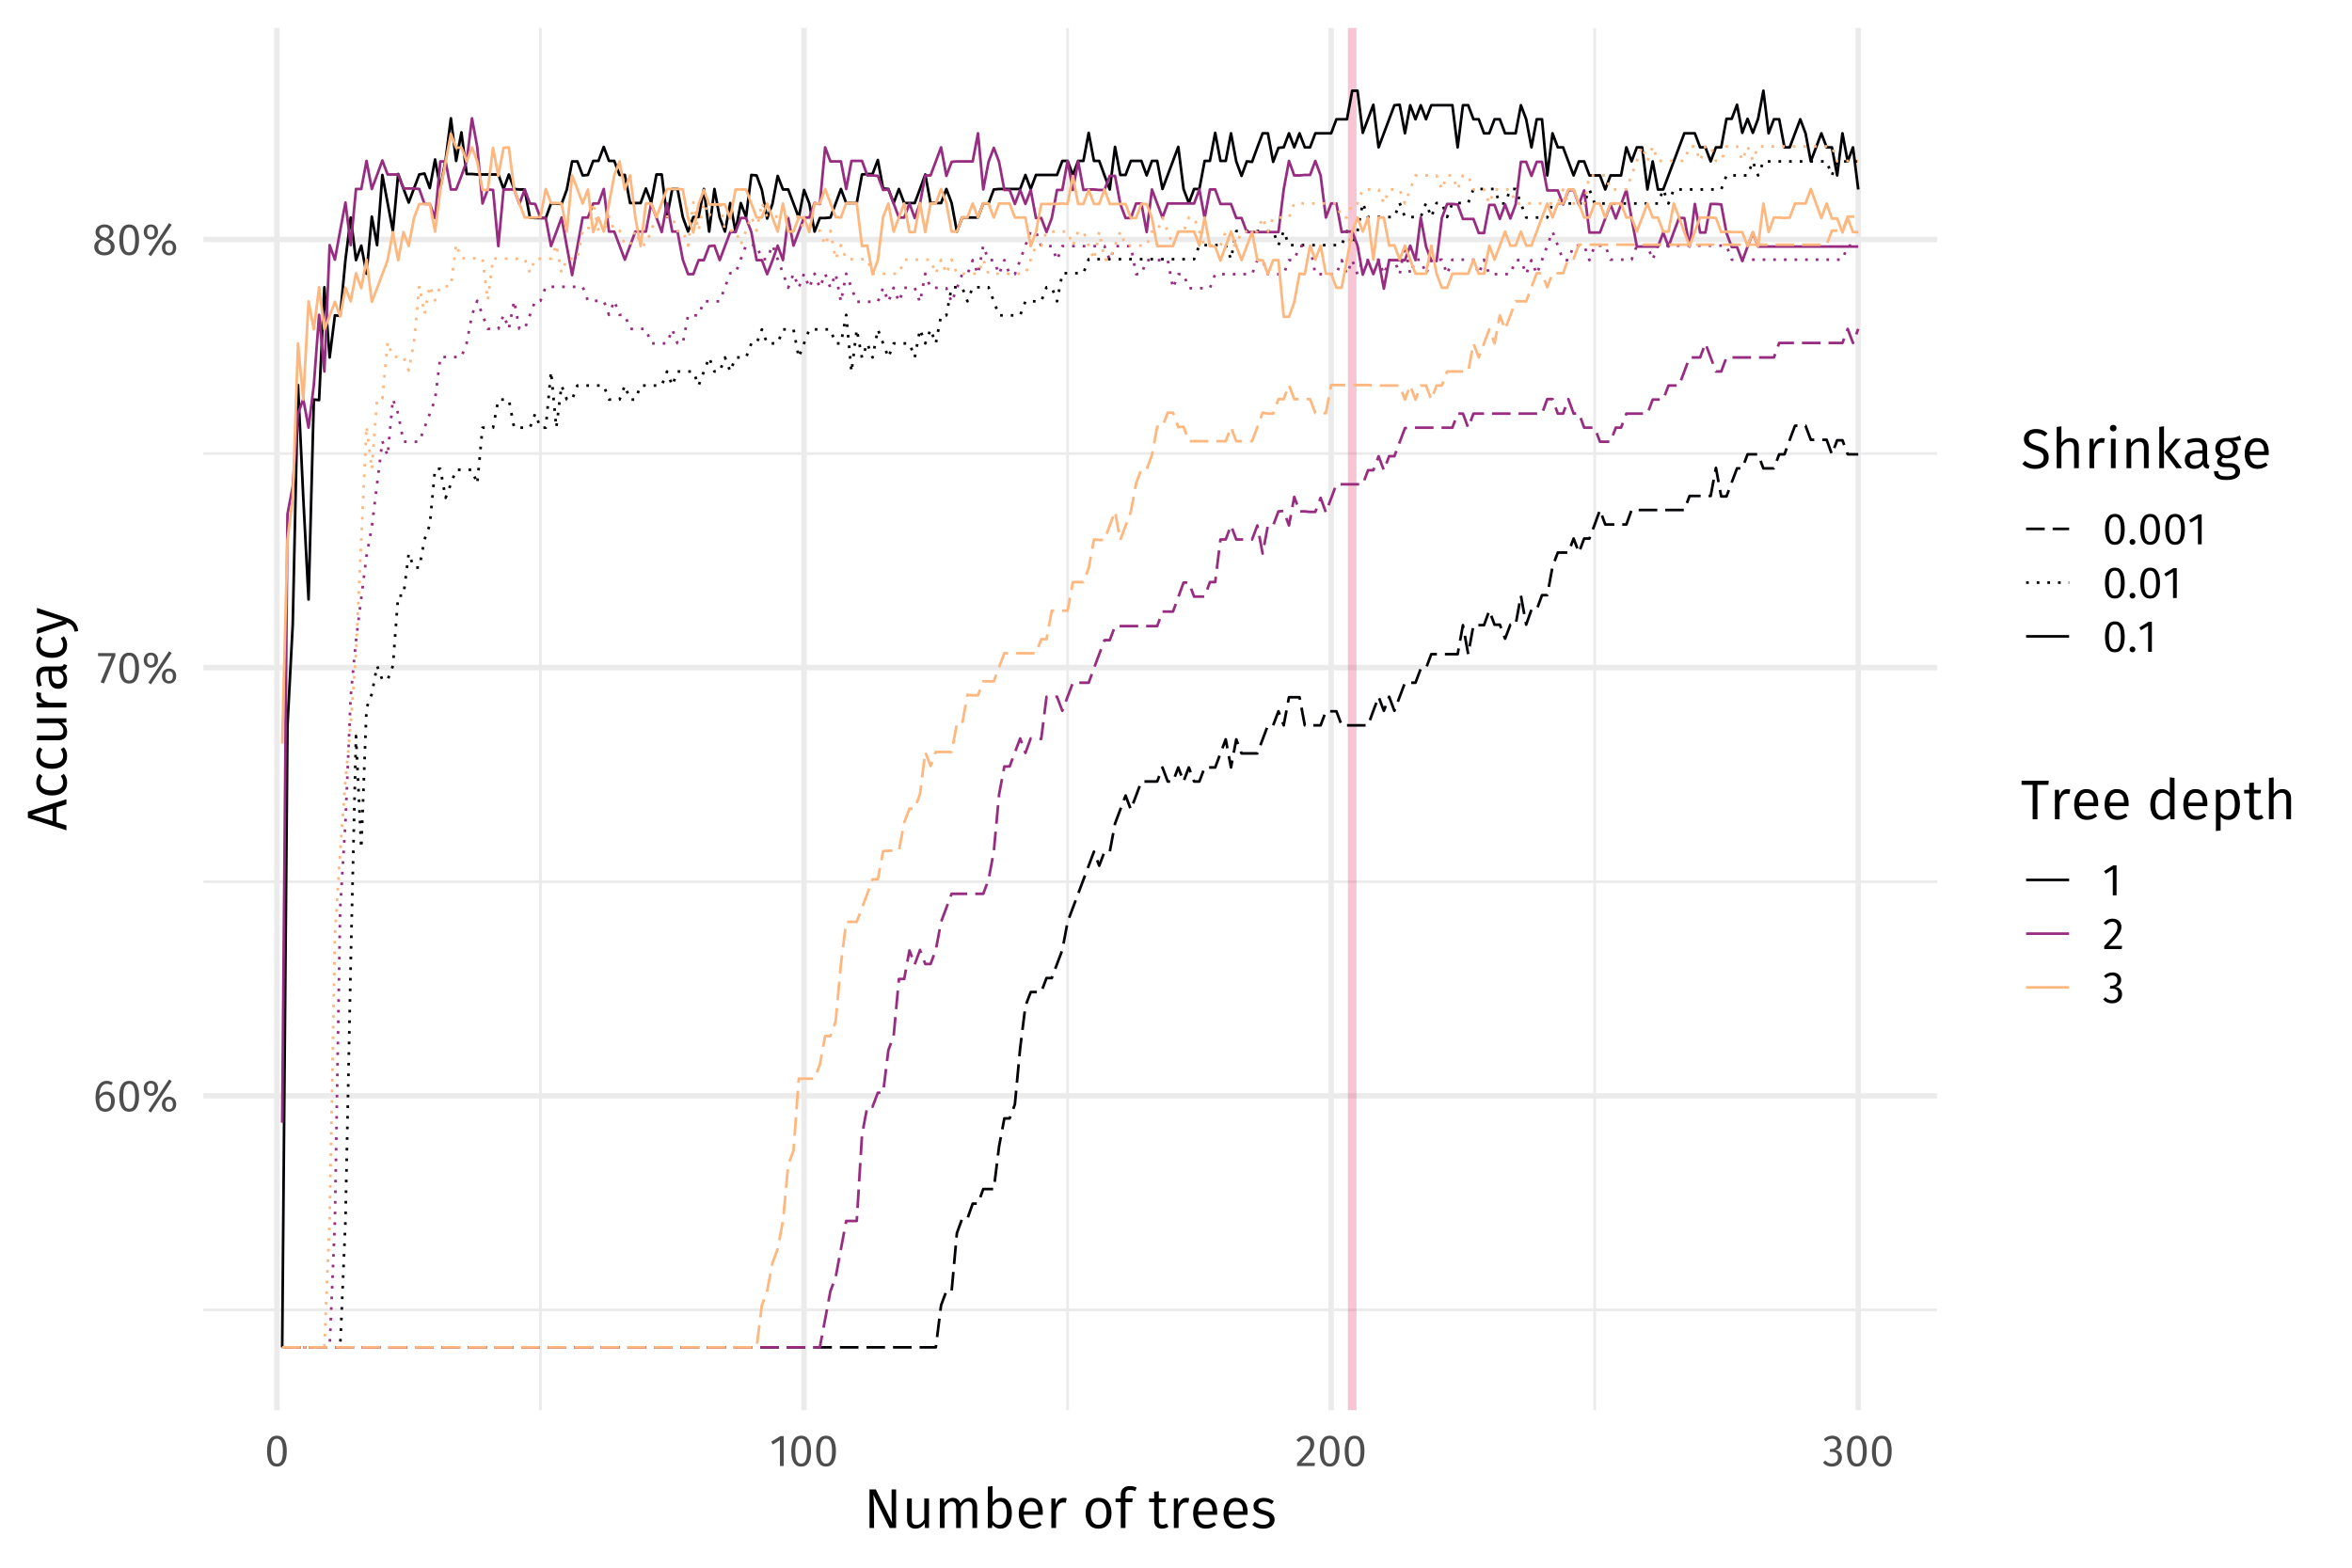 <?xml version="1.0" encoding="UTF-8"?>
<svg xmlns="http://www.w3.org/2000/svg" xmlns:xlink="http://www.w3.org/1999/xlink" width="756pt" height="504pt" viewBox="0 0 756 504" version="1.1">
<defs>
<g>
<symbol overflow="visible" id="glyph0-0">
<path style="stroke:none;" d="M 7.828 -15.125 L 1.766 -15.125 L 1.766 5.047 L 7.828 5.047 Z M 7.047 -14.375 L 7.047 4.297 L 2.562 4.297 L 2.562 -14.375 Z M 4.672 -6.5 C 4.109 -6.5 3.328 -6.328 3.328 -5.938 C 3.328 -5.75 3.453 -5.609 3.672 -5.609 C 3.734 -5.609 3.781 -5.625 3.859 -5.641 C 4.109 -5.766 4.312 -5.812 4.609 -5.812 C 5.328 -5.812 5.484 -5.375 5.484 -4.812 C 5.484 -4.047 5.219 -3.766 4.172 -3.703 L 4.172 -2.5 C 4.172 -2.281 4.344 -2.141 4.531 -2.141 C 4.703 -2.141 4.891 -2.281 4.891 -2.5 L 4.891 -3.141 C 5.859 -3.281 6.266 -3.828 6.266 -4.844 C 6.266 -5.703 5.906 -6.5 4.672 -6.5 Z M 4.531 -1.734 C 4.25 -1.734 4.031 -1.516 4.031 -1.219 C 4.031 -0.922 4.25 -0.688 4.531 -0.688 C 4.828 -0.688 5.047 -0.922 5.047 -1.219 C 5.047 -1.516 4.828 -1.734 4.531 -1.734 Z M 4.531 -1.734 "/>
</symbol>
<symbol overflow="visible" id="glyph0-1">
<path style="stroke:none;" d="M 4.391 -6.312 C 3.453 -6.312 2.672 -5.906 2.047 -5.016 C 2.109 -7.297 2.969 -8.797 4.406 -8.797 C 4.953 -8.797 5.453 -8.656 5.891 -8.391 L 6.375 -9.188 C 5.812 -9.547 5.203 -9.766 4.422 -9.766 C 2.188 -9.766 0.828 -7.672 0.828 -4.484 C 0.828 -1.766 1.703 0.172 4.016 0.172 C 5.703 0.172 7.031 -1.156 7.031 -3.25 C 7.031 -5.312 5.812 -6.312 4.391 -6.312 Z M 4.016 -0.797 C 2.672 -0.797 2.125 -1.859 2.062 -3.969 C 2.562 -4.797 3.297 -5.344 4.188 -5.344 C 5.125 -5.344 5.812 -4.781 5.812 -3.234 C 5.812 -1.766 5.203 -0.797 4.016 -0.797 Z M 4.016 -0.797 "/>
</symbol>
<symbol overflow="visible" id="glyph0-2">
<path style="stroke:none;" d="M 4 -9.766 C 1.891 -9.766 0.828 -8.031 0.828 -4.812 C 0.828 -1.594 1.891 0.172 4 0.172 C 6.125 0.172 7.172 -1.594 7.172 -4.797 C 7.172 -8.016 6.125 -9.766 4 -9.766 Z M 4 -8.797 C 5.25 -8.797 5.922 -7.672 5.922 -4.797 C 5.922 -1.938 5.25 -0.797 4 -0.797 C 2.75 -0.797 2.094 -1.938 2.094 -4.812 C 2.094 -7.672 2.75 -8.797 4 -8.797 Z M 4 -8.797 "/>
</symbol>
<symbol overflow="visible" id="glyph0-3">
<path style="stroke:none;" d="M 8.812 -10.219 L 2.141 -0.125 L 3 0.422 L 9.672 -9.672 Z M 2.969 -9.766 C 1.641 -9.766 0.672 -8.844 0.672 -7.359 C 0.672 -5.875 1.641 -4.938 2.969 -4.938 C 4.312 -4.938 5.266 -5.875 5.266 -7.359 C 5.266 -8.844 4.312 -9.766 2.969 -9.766 Z M 2.969 -8.953 C 3.922 -8.953 4.172 -8.141 4.172 -7.359 C 4.172 -6.562 3.922 -5.781 2.969 -5.781 C 2.016 -5.781 1.75 -6.562 1.75 -7.359 C 1.75 -8.172 2.016 -8.953 2.969 -8.953 Z M 8.812 -4.656 C 7.484 -4.656 6.516 -3.734 6.516 -2.25 C 6.516 -0.766 7.484 0.172 8.812 0.172 C 10.156 0.172 11.109 -0.766 11.109 -2.25 C 11.109 -3.734 10.156 -4.656 8.812 -4.656 Z M 8.812 -3.812 C 9.781 -3.812 10.047 -3.031 10.047 -2.25 C 10.047 -1.438 9.781 -0.656 8.812 -0.656 C 7.875 -0.656 7.609 -1.453 7.609 -2.25 C 7.609 -3.047 7.875 -3.812 8.812 -3.812 Z M 8.812 -3.812 "/>
</symbol>
<symbol overflow="visible" id="glyph0-4">
<path style="stroke:none;" d="M 5.922 -9.625 L 0.375 -9.625 L 0.375 -8.625 L 4.703 -8.625 L 1.172 -0.234 L 2.281 0.125 L 5.922 -8.719 Z M 5.922 -9.625 "/>
</symbol>
<symbol overflow="visible" id="glyph0-5">
<path style="stroke:none;" d="M 5.172 -5.156 C 6.281 -5.719 6.828 -6.375 6.828 -7.344 C 6.828 -8.969 5.375 -9.766 3.953 -9.766 C 2.5 -9.766 1.078 -8.922 1.078 -7.312 C 1.078 -6.312 1.562 -5.594 2.625 -5.078 C 1.391 -4.547 0.672 -3.781 0.672 -2.531 C 0.672 -0.953 1.953 0.172 3.922 0.172 C 5.859 0.172 7.219 -0.953 7.219 -2.562 C 7.219 -3.781 6.516 -4.594 5.172 -5.156 Z M 3.953 -8.859 C 5.016 -8.859 5.641 -8.25 5.641 -7.297 C 5.641 -6.469 5.25 -5.953 4.344 -5.453 L 4.047 -5.547 C 2.906 -5.938 2.281 -6.328 2.281 -7.297 C 2.281 -8.297 2.938 -8.859 3.953 -8.859 Z M 3.938 -0.812 C 2.703 -0.812 1.938 -1.438 1.938 -2.531 C 1.938 -3.609 2.422 -4.297 3.453 -4.75 L 3.844 -4.625 C 5.391 -4.078 5.953 -3.609 5.953 -2.547 C 5.953 -1.484 5.172 -0.812 3.938 -0.812 Z M 3.938 -0.812 "/>
</symbol>
<symbol overflow="visible" id="glyph0-6">
<path style="stroke:none;" d="M 4.547 -9.625 L 3.484 -9.625 L 0.531 -7.797 L 1.062 -6.922 L 3.344 -8.328 L 3.344 0 L 4.547 0 Z M 4.547 -9.625 "/>
</symbol>
<symbol overflow="visible" id="glyph0-7">
<path style="stroke:none;" d="M 3.266 -9.766 C 2.078 -9.766 1.172 -9.297 0.391 -8.344 L 1.188 -7.703 C 1.812 -8.422 2.375 -8.766 3.219 -8.766 C 4.172 -8.766 4.844 -8.156 4.844 -7.109 C 4.844 -5.5 4 -4.562 0.578 -0.969 L 0.578 0 L 6.188 0 L 6.344 -1.016 L 1.953 -1.016 C 4.969 -4.078 6.109 -5.328 6.109 -7.156 C 6.109 -8.641 5.016 -9.766 3.266 -9.766 Z M 3.266 -9.766 "/>
</symbol>
<symbol overflow="visible" id="glyph0-8">
<path style="stroke:none;" d="M 3.234 -9.766 C 2.188 -9.766 1.312 -9.391 0.5 -8.641 L 1.141 -7.922 C 1.797 -8.531 2.391 -8.781 3.156 -8.781 C 4.156 -8.781 4.812 -8.219 4.812 -7.266 C 4.812 -6.094 3.984 -5.5 3.031 -5.5 L 2.531 -5.5 L 2.391 -4.562 L 3.094 -4.562 C 4.297 -4.562 5.062 -4.141 5.062 -2.766 C 5.062 -1.594 4.312 -0.828 3.047 -0.828 C 2.266 -0.828 1.609 -1.109 0.969 -1.781 L 0.234 -1.109 C 0.969 -0.25 1.938 0.172 3.094 0.172 C 5.078 0.172 6.328 -1.078 6.328 -2.766 C 6.328 -4.234 5.359 -5.016 4.156 -5.109 C 5.234 -5.359 6.031 -6.094 6.031 -7.328 C 6.031 -8.641 5.031 -9.766 3.234 -9.766 Z M 3.234 -9.766 "/>
</symbol>
<symbol overflow="visible" id="glyph0-9">
<path style="stroke:none;" d="M 1.656 -1.688 C 1.141 -1.688 0.734 -1.266 0.734 -0.766 C 0.734 -0.25 1.141 0.172 1.656 0.172 C 2.203 0.172 2.594 -0.25 2.594 -0.766 C 2.594 -1.266 2.203 -1.688 1.656 -1.688 Z M 1.656 -1.688 "/>
</symbol>
<symbol overflow="visible" id="glyph1-0">
<path style="stroke:none;" d="M 9.781 -18.906 L 2.219 -18.906 L 2.219 6.297 L 9.781 6.297 Z M 8.797 -17.969 L 8.797 5.359 L 3.203 5.359 L 3.203 -17.969 Z M 5.828 -8.125 C 5.125 -8.125 4.156 -7.906 4.156 -7.422 C 4.156 -7.188 4.312 -7 4.594 -7 C 4.656 -7 4.734 -7.016 4.828 -7.062 C 5.125 -7.203 5.375 -7.25 5.766 -7.25 C 6.656 -7.25 6.859 -6.719 6.859 -6.016 C 6.859 -5.062 6.516 -4.703 5.219 -4.625 L 5.219 -3.109 C 5.219 -2.844 5.438 -2.688 5.672 -2.688 C 5.891 -2.688 6.125 -2.844 6.125 -3.109 L 6.125 -3.922 C 7.328 -4.109 7.828 -4.781 7.828 -6.047 C 7.828 -7.125 7.375 -8.125 5.828 -8.125 Z M 5.672 -2.156 C 5.312 -2.156 5.047 -1.891 5.047 -1.531 C 5.047 -1.156 5.312 -0.859 5.672 -0.859 C 6.031 -0.859 6.297 -1.156 6.297 -1.531 C 6.297 -1.891 6.031 -2.156 5.672 -2.156 Z M 5.672 -2.156 "/>
</symbol>
<symbol overflow="visible" id="glyph1-1">
<path style="stroke:none;" d="M 10.406 -12.391 L 8.953 -12.391 L 8.953 -5.453 C 8.953 -3.922 9.109 -2.031 9.141 -1.688 L 3.891 -12.391 L 1.859 -12.391 L 1.859 0 L 3.312 0 L 3.312 -5.969 C 3.312 -8.266 3.188 -9.688 3.094 -10.672 L 8.312 0 L 10.406 0 Z M 10.406 -12.391 "/>
</symbol>
<symbol overflow="visible" id="glyph1-2">
<path style="stroke:none;" d="M 8.719 -9.469 L 7.203 -9.469 L 7.203 -2.688 C 6.609 -1.688 5.812 -0.984 4.734 -0.984 C 3.656 -0.984 3.188 -1.5 3.188 -2.844 L 3.188 -9.469 L 1.672 -9.469 L 1.672 -2.688 C 1.672 -0.828 2.641 0.219 4.312 0.219 C 5.688 0.219 6.594 -0.375 7.297 -1.531 L 7.422 0 L 8.719 0 Z M 8.719 -9.469 "/>
</symbol>
<symbol overflow="visible" id="glyph1-3">
<path style="stroke:none;" d="M 11.203 -9.688 C 9.922 -9.688 9.016 -8.969 8.328 -7.922 C 7.984 -9.016 7.141 -9.688 5.953 -9.688 C 4.734 -9.688 3.859 -9.016 3.188 -8.047 L 3.062 -9.469 L 1.766 -9.469 L 1.766 0 L 3.281 0 L 3.281 -6.75 C 3.922 -7.797 4.547 -8.5 5.594 -8.5 C 6.375 -8.5 6.984 -8.031 6.984 -6.562 L 6.984 0 L 8.5 0 L 8.5 -6.75 C 9.156 -7.797 9.781 -8.5 10.828 -8.5 C 11.609 -8.5 12.219 -8.031 12.219 -6.562 L 12.219 0 L 13.734 0 L 13.734 -6.781 C 13.734 -8.562 12.75 -9.688 11.203 -9.688 Z M 11.203 -9.688 "/>
</symbol>
<symbol overflow="visible" id="glyph1-4">
<path style="stroke:none;" d="M 6 -9.688 C 4.828 -9.688 3.922 -9.141 3.281 -8.266 L 3.281 -13.469 L 1.766 -13.281 L 1.766 0 L 3.078 0 L 3.234 -1.062 C 3.891 -0.281 4.719 0.219 5.797 0.219 C 8.094 0.219 9.484 -1.766 9.484 -4.75 C 9.484 -7.906 8.141 -9.688 6 -9.688 Z M 5.453 -0.984 C 4.547 -0.984 3.781 -1.531 3.281 -2.297 L 3.281 -6.969 C 3.781 -7.766 4.5 -8.484 5.578 -8.484 C 6.969 -8.484 7.859 -7.469 7.859 -4.75 C 7.859 -2.125 6.891 -0.984 5.453 -0.984 Z M 5.453 -0.984 "/>
</symbol>
<symbol overflow="visible" id="glyph1-5">
<path style="stroke:none;" d="M 8.797 -5.047 C 8.797 -7.906 7.484 -9.688 4.953 -9.688 C 2.531 -9.688 1.062 -7.609 1.062 -4.641 C 1.062 -1.641 2.594 0.219 5.203 0.219 C 6.5 0.219 7.547 -0.234 8.453 -0.969 L 7.797 -1.875 C 6.969 -1.297 6.266 -1.031 5.312 -1.031 C 3.875 -1.031 2.828 -1.922 2.656 -4.219 L 8.766 -4.219 C 8.781 -4.406 8.797 -4.719 8.797 -5.047 Z M 7.312 -5.328 L 2.656 -5.328 C 2.797 -7.547 3.672 -8.484 4.984 -8.484 C 6.547 -8.484 7.312 -7.375 7.312 -5.469 Z M 7.312 -5.328 "/>
</symbol>
<symbol overflow="visible" id="glyph1-6">
<path style="stroke:none;" d="M 5.766 -9.688 C 4.594 -9.688 3.703 -8.953 3.203 -7.484 L 3.062 -9.469 L 1.766 -9.469 L 1.766 0 L 3.281 0 L 3.281 -5.547 C 3.703 -7.359 4.391 -8.203 5.594 -8.203 C 5.938 -8.203 6.141 -8.172 6.422 -8.094 L 6.703 -9.578 C 6.422 -9.641 6.078 -9.688 5.766 -9.688 Z M 5.766 -9.688 "/>
</symbol>
<symbol overflow="visible" id="glyph1-7">
<path style="stroke:none;" d=""/>
</symbol>
<symbol overflow="visible" id="glyph1-8">
<path style="stroke:none;" d="M 5.234 -9.688 C 2.594 -9.688 1.062 -7.688 1.062 -4.719 C 1.062 -1.703 2.578 0.219 5.219 0.219 C 7.859 0.219 9.391 -1.781 9.391 -4.75 C 9.391 -7.781 7.906 -9.688 5.234 -9.688 Z M 5.234 -8.453 C 6.875 -8.453 7.781 -7.25 7.781 -4.75 C 7.781 -2.219 6.859 -1.016 5.219 -1.016 C 3.578 -1.016 2.688 -2.219 2.688 -4.719 C 2.688 -7.25 3.625 -8.453 5.234 -8.453 Z M 5.234 -8.453 "/>
</symbol>
<symbol overflow="visible" id="glyph1-9">
<path style="stroke:none;" d="M 4.875 -12.234 C 5.375 -12.234 5.938 -12.156 6.547 -11.875 L 7.031 -12.984 C 6.297 -13.297 5.672 -13.469 4.781 -13.469 C 2.938 -13.469 1.906 -12.391 1.906 -10.812 L 1.906 -9.469 L 0.234 -9.469 L 0.234 -8.297 L 1.906 -8.297 L 1.906 0 L 3.422 0 L 3.422 -8.297 L 5.594 -8.297 L 5.766 -9.469 L 3.422 -9.469 L 3.422 -10.828 C 3.422 -11.797 3.812 -12.234 4.875 -12.234 Z M 4.875 -12.234 "/>
</symbol>
<symbol overflow="visible" id="glyph1-10">
<path style="stroke:none;" d="M 5.844 -1.438 C 5.375 -1.172 4.984 -1.047 4.531 -1.047 C 3.688 -1.047 3.344 -1.516 3.344 -2.5 L 3.344 -8.297 L 5.469 -8.297 L 5.641 -9.469 L 3.344 -9.469 L 3.344 -11.812 L 1.844 -11.641 L 1.844 -9.469 L 0.203 -9.469 L 0.203 -8.297 L 1.844 -8.297 L 1.844 -2.438 C 1.844 -0.703 2.766 0.219 4.344 0.219 C 5.125 0.219 5.812 0 6.422 -0.406 Z M 5.844 -1.438 "/>
</symbol>
<symbol overflow="visible" id="glyph1-11">
<path style="stroke:none;" d="M 4.266 -9.688 C 2.344 -9.688 0.922 -8.609 0.922 -7.109 C 0.922 -5.781 1.734 -4.938 3.766 -4.391 C 5.641 -3.891 6.125 -3.531 6.125 -2.531 C 6.125 -1.578 5.281 -1.016 4.016 -1.016 C 2.953 -1.016 2.094 -1.375 1.312 -1.938 L 0.5 -1.031 C 1.328 -0.312 2.453 0.219 4.047 0.219 C 5.953 0.219 7.703 -0.703 7.703 -2.625 C 7.703 -4.281 6.594 -5.047 4.594 -5.562 C 3.031 -5.969 2.484 -6.344 2.484 -7.141 C 2.484 -7.953 3.203 -8.484 4.312 -8.484 C 5.219 -8.484 5.938 -8.203 6.781 -7.656 L 7.438 -8.609 C 6.531 -9.281 5.562 -9.688 4.266 -9.688 Z M 4.266 -9.688 "/>
</symbol>
<symbol overflow="visible" id="glyph1-12">
<path style="stroke:none;" d="M 4.844 -12.594 C 2.594 -12.594 1.016 -11.266 1.016 -9.406 C 1.016 -7.531 2.219 -6.609 4.641 -5.875 C 6.766 -5.219 7.375 -4.656 7.375 -3.391 C 7.375 -1.859 6.156 -1.078 4.641 -1.078 C 3.281 -1.078 2.297 -1.562 1.375 -2.344 L 0.5 -1.375 C 1.531 -0.375 2.891 0.219 4.656 0.219 C 7.375 0.219 9 -1.281 9 -3.438 C 9 -5.766 7.391 -6.547 5.359 -7.156 C 3.125 -7.844 2.609 -8.375 2.609 -9.469 C 2.609 -10.672 3.594 -11.297 4.906 -11.297 C 5.953 -11.297 6.828 -10.984 7.766 -10.219 L 8.609 -11.172 C 7.594 -12.094 6.531 -12.594 4.844 -12.594 Z M 4.844 -12.594 "/>
</symbol>
<symbol overflow="visible" id="glyph1-13">
<path style="stroke:none;" d="M 6.156 -9.688 C 4.938 -9.688 3.984 -9.078 3.281 -8.125 L 3.281 -13.453 L 1.766 -13.266 L 1.766 0 L 3.281 0 L 3.281 -6.766 C 3.922 -7.797 4.703 -8.5 5.781 -8.5 C 6.75 -8.5 7.359 -8.031 7.359 -6.562 L 7.359 0 L 8.875 0 L 8.875 -6.781 C 8.875 -8.562 7.859 -9.688 6.156 -9.688 Z M 6.156 -9.688 "/>
</symbol>
<symbol overflow="visible" id="glyph1-14">
<path style="stroke:none;" d="M 2.5 -13.938 C 1.875 -13.938 1.438 -13.484 1.438 -12.891 C 1.438 -12.297 1.875 -11.844 2.5 -11.844 C 3.156 -11.844 3.578 -12.297 3.578 -12.891 C 3.578 -13.484 3.156 -13.938 2.5 -13.938 Z M 3.281 -9.469 L 1.766 -9.469 L 1.766 0 L 3.281 0 Z M 3.281 -9.469 "/>
</symbol>
<symbol overflow="visible" id="glyph1-15">
<path style="stroke:none;" d="M 6.156 -9.688 C 4.875 -9.688 3.891 -9.016 3.188 -8.047 L 3.062 -9.469 L 1.766 -9.469 L 1.766 0 L 3.281 0 L 3.281 -6.75 C 3.922 -7.797 4.688 -8.5 5.797 -8.5 C 6.766 -8.5 7.359 -8.031 7.359 -6.562 L 7.359 0 L 8.875 0 L 8.875 -6.781 C 8.875 -8.594 7.891 -9.688 6.156 -9.688 Z M 6.156 -9.688 "/>
</symbol>
<symbol overflow="visible" id="glyph1-16">
<path style="stroke:none;" d="M 3.281 -13.469 L 1.766 -13.281 L 1.766 0 L 3.281 0 Z M 8.672 -9.469 L 6.984 -9.469 L 3.391 -5.172 L 7.266 0 L 9.094 0 L 5.078 -5.281 Z M 8.672 -9.469 "/>
</symbol>
<symbol overflow="visible" id="glyph1-17">
<path style="stroke:none;" d="M 8.031 -2.172 L 8.031 -6.562 C 8.031 -8.531 7 -9.688 4.75 -9.688 C 3.703 -9.688 2.688 -9.469 1.547 -9.031 L 1.922 -7.922 C 2.891 -8.266 3.766 -8.438 4.484 -8.438 C 5.844 -8.438 6.516 -7.906 6.516 -6.5 L 6.516 -5.734 L 4.969 -5.734 C 2.375 -5.734 0.859 -4.656 0.859 -2.641 C 0.859 -0.953 1.984 0.219 3.859 0.219 C 5.016 0.219 6.031 -0.234 6.703 -1.234 C 6.953 -0.281 7.547 0.094 8.453 0.219 L 8.812 -0.844 C 8.312 -1.031 8.031 -1.297 8.031 -2.172 Z M 4.188 -0.938 C 3.062 -0.938 2.469 -1.562 2.469 -2.719 C 2.469 -4.062 3.406 -4.734 5.172 -4.734 L 6.516 -4.734 L 6.516 -2.484 C 5.969 -1.453 5.219 -0.938 4.188 -0.938 Z M 4.188 -0.938 "/>
</symbol>
<symbol overflow="visible" id="glyph1-18">
<path style="stroke:none;" d="M 8.797 -10.469 C 7.734 -9.984 6.906 -9.625 4.516 -9.688 C 2.438 -9.688 0.922 -8.328 0.922 -6.406 C 0.922 -5.172 1.422 -4.344 2.5 -3.766 C 1.844 -3.328 1.469 -2.734 1.469 -2.109 C 1.469 -1.172 2.234 -0.344 3.891 -0.344 L 5.375 -0.344 C 6.609 -0.344 7.344 0.125 7.344 1.062 C 7.344 2.047 6.609 2.609 4.516 2.609 C 2.391 2.609 1.859 2.109 1.859 0.969 L 0.484 0.969 C 0.484 2.875 1.469 3.797 4.516 3.797 C 7.422 3.797 8.875 2.766 8.875 0.953 C 8.875 -0.516 7.609 -1.625 5.688 -1.625 L 4.172 -1.625 C 3.172 -1.625 2.875 -1.984 2.875 -2.438 C 2.875 -2.812 3.078 -3.156 3.406 -3.359 C 3.781 -3.234 4.172 -3.188 4.609 -3.188 C 6.844 -3.188 8.172 -4.516 8.172 -6.375 C 8.172 -7.531 7.609 -8.312 6.516 -8.797 C 7.609 -8.812 8.5 -8.859 9.25 -9.094 Z M 4.516 -8.594 C 5.922 -8.594 6.625 -7.812 6.625 -6.406 C 6.625 -5 5.906 -4.188 4.547 -4.188 C 3.219 -4.188 2.469 -5.078 2.469 -6.406 C 2.469 -7.672 3.172 -8.594 4.516 -8.594 Z M 4.516 -8.594 "/>
</symbol>
<symbol overflow="visible" id="glyph1-19">
<path style="stroke:none;" d="M 9.031 -12.391 L 0.266 -12.391 L 0.266 -11.047 L 3.828 -11.047 L 3.828 0 L 5.375 0 L 5.375 -11.047 L 8.859 -11.047 Z M 9.031 -12.391 "/>
</symbol>
<symbol overflow="visible" id="glyph1-20">
<path style="stroke:none;" d="M 7.438 -13.469 L 7.438 -8.5 C 6.828 -9.141 6.016 -9.688 4.859 -9.688 C 2.531 -9.688 1.156 -7.594 1.156 -4.703 C 1.156 -1.734 2.438 0.219 4.719 0.219 C 5.922 0.219 6.875 -0.391 7.469 -1.328 L 7.625 0 L 8.953 0 L 8.953 -13.281 Z M 5.016 -0.984 C 3.594 -0.984 2.766 -2.203 2.766 -4.719 C 2.766 -7.234 3.703 -8.484 5.188 -8.484 C 6.172 -8.484 6.859 -7.969 7.438 -7.203 L 7.438 -2.484 C 6.797 -1.531 6.125 -0.984 5.016 -0.984 Z M 5.016 -0.984 "/>
</symbol>
<symbol overflow="visible" id="glyph1-21">
<path style="stroke:none;" d="M 6 -9.688 C 4.875 -9.688 3.875 -9.125 3.188 -8.156 L 3.062 -9.469 L 1.766 -9.469 L 1.766 3.797 L 3.281 3.625 L 3.281 -0.906 C 3.875 -0.156 4.734 0.219 5.797 0.219 C 8.219 0.219 9.484 -1.859 9.484 -4.75 C 9.484 -7.766 8.484 -9.688 6 -9.688 Z M 5.453 -1.031 C 4.531 -1.031 3.781 -1.469 3.281 -2.234 L 3.281 -6.969 C 3.797 -7.766 4.594 -8.484 5.641 -8.484 C 7.109 -8.484 7.859 -7.266 7.859 -4.75 C 7.859 -2.219 7.016 -1.031 5.453 -1.031 Z M 5.453 -1.031 "/>
</symbol>
<symbol overflow="visible" id="glyph2-0">
<path style="stroke:none;" d="M -18.906 -9.781 L -18.906 -2.219 L 6.297 -2.219 L 6.297 -9.781 Z M -17.969 -8.797 L 5.359 -8.797 L 5.359 -3.203 L -17.969 -3.203 Z M -8.125 -5.828 C -8.125 -5.125 -7.906 -4.156 -7.422 -4.156 C -7.188 -4.156 -7 -4.312 -7 -4.594 C -7 -4.656 -7.016 -4.734 -7.062 -4.828 C -7.203 -5.125 -7.25 -5.375 -7.25 -5.766 C -7.25 -6.656 -6.719 -6.859 -6.016 -6.859 C -5.062 -6.859 -4.703 -6.516 -4.625 -5.219 L -3.109 -5.219 C -2.844 -5.219 -2.688 -5.438 -2.688 -5.672 C -2.688 -5.891 -2.844 -6.125 -3.109 -6.125 L -3.922 -6.125 C -4.109 -7.328 -4.781 -7.828 -6.047 -7.828 C -7.125 -7.828 -8.125 -7.375 -8.125 -5.828 Z M -2.156 -5.672 C -2.156 -5.312 -1.891 -5.047 -1.531 -5.047 C -1.156 -5.047 -0.859 -5.312 -0.859 -5.672 C -0.859 -6.031 -1.156 -6.297 -1.531 -6.297 C -1.891 -6.297 -2.156 -6.031 -2.156 -5.672 Z M -2.156 -5.672 "/>
</symbol>
<symbol overflow="visible" id="glyph2-1">
<path style="stroke:none;" d="M 0 -8.484 L 0 -10.141 L -12.391 -6.141 L -12.391 -4.156 L 0 -0.141 L 0 -1.734 L -3.172 -2.703 L -3.172 -7.531 Z M -4.453 -3.078 L -11.094 -5.109 L -4.453 -7.125 Z M -4.453 -3.078 "/>
</symbol>
<symbol overflow="visible" id="glyph2-2">
<path style="stroke:none;" d="M -9.688 -5.172 C -9.688 -2.625 -7.688 -1.062 -4.656 -1.062 C -1.609 -1.062 0.219 -2.641 0.219 -5.172 C 0.219 -6.25 -0.141 -7.203 -0.828 -8.016 L -1.812 -7.312 C -1.328 -6.609 -1.078 -6.031 -1.078 -5.219 C -1.078 -3.672 -2.156 -2.688 -4.688 -2.688 C -7.219 -2.688 -8.422 -3.672 -8.422 -5.219 C -8.422 -6.031 -8.188 -6.641 -7.719 -7.266 L -8.672 -8.016 C -9.391 -7.141 -9.688 -6.266 -9.688 -5.172 Z M -9.688 -5.172 "/>
</symbol>
<symbol overflow="visible" id="glyph2-3">
<path style="stroke:none;" d="M -9.469 -8.719 L -9.469 -7.203 L -2.688 -7.203 C -1.688 -6.609 -0.984 -5.812 -0.984 -4.734 C -0.984 -3.656 -1.5 -3.188 -2.844 -3.188 L -9.469 -3.188 L -9.469 -1.672 L -2.688 -1.672 C -0.828 -1.672 0.219 -2.641 0.219 -4.312 C 0.219 -5.688 -0.375 -6.594 -1.531 -7.297 L 0 -7.422 L 0 -8.719 Z M -9.469 -8.719 "/>
</symbol>
<symbol overflow="visible" id="glyph2-4">
<path style="stroke:none;" d="M -9.688 -5.766 C -9.688 -4.594 -8.953 -3.703 -7.484 -3.203 L -9.469 -3.062 L -9.469 -1.766 L 0 -1.766 L 0 -3.281 L -5.547 -3.281 C -7.359 -3.703 -8.203 -4.391 -8.203 -5.594 C -8.203 -5.938 -8.172 -6.141 -8.094 -6.422 L -9.578 -6.703 C -9.641 -6.422 -9.688 -6.078 -9.688 -5.766 Z M -9.688 -5.766 "/>
</symbol>
<symbol overflow="visible" id="glyph2-5">
<path style="stroke:none;" d="M -2.172 -8.031 L -6.562 -8.031 C -8.531 -8.031 -9.688 -7 -9.688 -4.75 C -9.688 -3.703 -9.469 -2.688 -9.031 -1.547 L -7.922 -1.922 C -8.266 -2.891 -8.438 -3.766 -8.438 -4.484 C -8.438 -5.844 -7.906 -6.516 -6.5 -6.516 L -5.734 -6.516 L -5.734 -4.969 C -5.734 -2.375 -4.656 -0.859 -2.641 -0.859 C -0.953 -0.859 0.219 -1.984 0.219 -3.859 C 0.219 -5.016 -0.234 -6.031 -1.234 -6.703 C -0.281 -6.953 0.094 -7.547 0.219 -8.453 L -0.844 -8.812 C -1.031 -8.312 -1.297 -8.031 -2.172 -8.031 Z M -0.938 -4.188 C -0.938 -3.062 -1.562 -2.469 -2.719 -2.469 C -4.062 -2.469 -4.734 -3.406 -4.734 -5.172 L -4.734 -6.516 L -2.484 -6.516 C -1.453 -5.969 -0.938 -5.219 -0.938 -4.188 Z M -0.938 -4.188 "/>
</symbol>
<symbol overflow="visible" id="glyph2-6">
<path style="stroke:none;" d="M -9.469 -8.547 L -9.469 -6.984 L -1.094 -4.422 L -9.469 -1.812 L -9.469 -0.203 L 0 -3.406 L 0 -3.922 C 1.516 -3.359 2.25 -2.844 2.609 -0.922 L 3.797 -1.094 C 3.469 -3.641 2.062 -4.703 0.047 -5.359 Z M -9.469 -8.547 "/>
</symbol>
</g>
<clipPath id="clip1">
  <path d="M 65.379 420 L 622.625 420 L 622.625 422 L 65.379 422 Z M 65.379 420 "/>
</clipPath>
<clipPath id="clip2">
  <path d="M 65.379 283 L 622.625 283 L 622.625 284 L 65.379 284 Z M 65.379 283 "/>
</clipPath>
<clipPath id="clip3">
  <path d="M 65.379 145 L 622.625 145 L 622.625 147 L 65.379 147 Z M 65.379 145 "/>
</clipPath>
<clipPath id="clip4">
  <path d="M 173 8.965 L 175 8.965 L 175 453.352 L 173 453.352 Z M 173 8.965 "/>
</clipPath>
<clipPath id="clip5">
  <path d="M 342 8.965 L 344 8.965 L 344 453.352 L 342 453.352 Z M 342 8.965 "/>
</clipPath>
<clipPath id="clip6">
  <path d="M 512 8.965 L 514 8.965 L 514 453.352 L 512 453.352 Z M 512 8.965 "/>
</clipPath>
<clipPath id="clip7">
  <path d="M 65.379 351 L 622.625 351 L 622.625 354 L 65.379 354 Z M 65.379 351 "/>
</clipPath>
<clipPath id="clip8">
  <path d="M 65.379 213 L 622.625 213 L 622.625 216 L 65.379 216 Z M 65.379 213 "/>
</clipPath>
<clipPath id="clip9">
  <path d="M 65.379 76 L 622.625 76 L 622.625 78 L 65.379 78 Z M 65.379 76 "/>
</clipPath>
<clipPath id="clip10">
  <path d="M 88 8.965 L 90 8.965 L 90 453.352 L 88 453.352 Z M 88 8.965 "/>
</clipPath>
<clipPath id="clip11">
  <path d="M 257 8.965 L 260 8.965 L 260 453.352 L 257 453.352 Z M 257 8.965 "/>
</clipPath>
<clipPath id="clip12">
  <path d="M 426 8.965 L 429 8.965 L 429 453.352 L 426 453.352 Z M 426 8.965 "/>
</clipPath>
<clipPath id="clip13">
  <path d="M 596 8.965 L 599 8.965 L 599 453.352 L 596 453.352 Z M 596 8.965 "/>
</clipPath>
<clipPath id="clip14">
  <path d="M 433 8.965 L 437 8.965 L 437 453.352 L 433 453.352 Z M 433 8.965 "/>
</clipPath>
</defs>
<g id="surface155">
<rect x="0" y="0" width="756" height="504" style="fill:rgb(100%,100%,100%);fill-opacity:1;stroke:none;"/>
<g clip-path="url(#clip1)" clip-rule="nonzero">
<path style="fill:none;stroke-width:0.873;stroke-linecap:butt;stroke-linejoin:round;stroke:rgb(92.157%,92.157%,92.157%);stroke-opacity:1;stroke-miterlimit:10;" d="M 65.379 421.125 L 622.625 421.125 "/>
</g>
<g clip-path="url(#clip2)" clip-rule="nonzero">
<path style="fill:none;stroke-width:0.873;stroke-linecap:butt;stroke-linejoin:round;stroke:rgb(92.157%,92.157%,92.157%);stroke-opacity:1;stroke-miterlimit:10;" d="M 65.379 283.465 L 622.625 283.465 "/>
</g>
<g clip-path="url(#clip3)" clip-rule="nonzero">
<path style="fill:none;stroke-width:0.873;stroke-linecap:butt;stroke-linejoin:round;stroke:rgb(92.157%,92.157%,92.157%);stroke-opacity:1;stroke-miterlimit:10;" d="M 65.379 145.809 L 622.625 145.809 "/>
</g>
<g clip-path="url(#clip4)" clip-rule="nonzero">
<path style="fill:none;stroke-width:0.873;stroke-linecap:butt;stroke-linejoin:round;stroke:rgb(92.157%,92.157%,92.157%);stroke-opacity:1;stroke-miterlimit:10;" d="M 173.727 453.352 L 173.727 8.965 "/>
</g>
<g clip-path="url(#clip5)" clip-rule="nonzero">
<path style="fill:none;stroke-width:0.873;stroke-linecap:butt;stroke-linejoin:round;stroke:rgb(92.157%,92.157%,92.157%);stroke-opacity:1;stroke-miterlimit:10;" d="M 343.156 453.352 L 343.156 8.965 "/>
</g>
<g clip-path="url(#clip6)" clip-rule="nonzero">
<path style="fill:none;stroke-width:0.873;stroke-linecap:butt;stroke-linejoin:round;stroke:rgb(92.157%,92.157%,92.157%);stroke-opacity:1;stroke-miterlimit:10;" d="M 512.582 453.352 L 512.582 8.965 "/>
</g>
<g clip-path="url(#clip7)" clip-rule="nonzero">
<path style="fill:none;stroke-width:1.746;stroke-linecap:butt;stroke-linejoin:round;stroke:rgb(92.157%,92.157%,92.157%);stroke-opacity:1;stroke-miterlimit:10;" d="M 65.379 352.293 L 622.625 352.293 "/>
</g>
<g clip-path="url(#clip8)" clip-rule="nonzero">
<path style="fill:none;stroke-width:1.746;stroke-linecap:butt;stroke-linejoin:round;stroke:rgb(92.157%,92.157%,92.157%);stroke-opacity:1;stroke-miterlimit:10;" d="M 65.379 214.637 L 622.625 214.637 "/>
</g>
<g clip-path="url(#clip9)" clip-rule="nonzero">
<path style="fill:none;stroke-width:1.746;stroke-linecap:butt;stroke-linejoin:round;stroke:rgb(92.157%,92.157%,92.157%);stroke-opacity:1;stroke-miterlimit:10;" d="M 65.379 76.977 L 622.625 76.977 "/>
</g>
<g clip-path="url(#clip10)" clip-rule="nonzero">
<path style="fill:none;stroke-width:1.746;stroke-linecap:butt;stroke-linejoin:round;stroke:rgb(92.157%,92.157%,92.157%);stroke-opacity:1;stroke-miterlimit:10;" d="M 89.012 453.352 L 89.012 8.965 "/>
</g>
<g clip-path="url(#clip11)" clip-rule="nonzero">
<path style="fill:none;stroke-width:1.746;stroke-linecap:butt;stroke-linejoin:round;stroke:rgb(92.157%,92.157%,92.157%);stroke-opacity:1;stroke-miterlimit:10;" d="M 258.441 453.352 L 258.441 8.965 "/>
</g>
<g clip-path="url(#clip12)" clip-rule="nonzero">
<path style="fill:none;stroke-width:1.746;stroke-linecap:butt;stroke-linejoin:round;stroke:rgb(92.157%,92.157%,92.157%);stroke-opacity:1;stroke-miterlimit:10;" d="M 427.867 453.352 L 427.867 8.965 "/>
</g>
<g clip-path="url(#clip13)" clip-rule="nonzero">
<path style="fill:none;stroke-width:1.746;stroke-linecap:butt;stroke-linejoin:round;stroke:rgb(92.157%,92.157%,92.157%);stroke-opacity:1;stroke-miterlimit:10;" d="M 597.297 453.352 L 597.297 8.965 "/>
</g>
<g clip-path="url(#clip14)" clip-rule="nonzero">
<path style="fill:none;stroke-width:2.774;stroke-linecap:butt;stroke-linejoin:round;stroke:rgb(90.196%,25.49%,45.098%);stroke-opacity:0.298;stroke-miterlimit:10;" d="M 434.645 453.352 L 434.645 8.965 "/>
</g>
<path style="fill:none;stroke-width:0.854;stroke-linecap:butt;stroke-linejoin:round;stroke:rgb(0%,0%,1.569%);stroke-opacity:1;stroke-dasharray:5.975,2.561;stroke-miterlimit:10;" d="M 90.707 433.152 L 300.797 433.152 L 302.492 419.613 L 304.188 415.102 L 305.879 415.102 L 307.574 396.434 L 309.27 391.77 L 310.965 391.77 L 312.656 386.949 L 314.352 386.949 L 316.047 382.281 L 319.434 382.281 L 321.129 368.59 L 322.824 359.562 L 324.52 359.562 L 326.211 355.051 L 327.906 336.996 L 329.602 323.453 L 331.297 318.941 L 334.684 318.941 L 336.379 314.43 L 338.07 314.43 L 339.766 309.914 L 341.461 305.402 L 343.156 296.375 L 344.848 291.859 L 348.238 282.836 L 349.934 278.32 L 351.625 273.809 L 353.32 278.32 L 355.016 273.809 L 356.711 273.809 L 358.402 264.781 L 360.098 260.266 L 361.793 255.754 L 363.484 260.266 L 366.875 251.242 L 371.957 251.242 L 373.652 246.727 L 375.348 251.242 L 377.039 251.242 L 378.734 246.727 L 380.43 251.242 L 382.125 246.727 L 383.816 251.242 L 385.512 251.242 L 387.207 246.727 L 390.594 246.727 L 392.289 242.215 L 393.984 237.699 L 395.676 246.727 L 397.371 237.699 L 399.066 242.215 L 404.148 242.215 L 405.844 237.699 L 407.539 233.188 L 409.23 233.188 L 410.926 228.672 L 412.621 233.188 L 414.316 224.16 L 417.703 224.16 L 419.398 233.188 L 424.48 233.188 L 426.176 228.672 L 429.562 228.672 L 431.258 233.188 L 439.73 233.188 L 441.422 228.52 L 443.117 224.008 L 444.812 228.52 L 446.508 224.008 L 448.199 228.52 L 449.895 224.008 L 451.59 219.492 L 454.977 219.492 L 456.672 214.98 L 458.367 214.828 L 460.059 210.312 L 468.531 210.312 L 470.227 200.98 L 471.922 210.312 L 473.613 200.98 L 477.004 200.98 L 478.695 196.316 L 480.391 200.828 L 482.086 200.828 L 483.781 205.34 L 485.473 200.828 L 487.168 200.828 L 488.863 191.496 L 490.559 200.828 L 492.25 196.008 L 493.945 196.008 L 495.641 191.344 L 497.336 191.344 L 499.027 182.164 L 500.723 177.648 L 504.113 177.648 L 505.805 173.137 L 507.5 177.648 L 509.195 173.137 L 510.887 173.137 L 512.582 168.621 L 514.277 163.957 L 515.973 168.621 L 522.75 168.621 L 524.441 163.957 L 541.387 163.957 L 543.078 159.441 L 549.855 159.441 L 551.551 150.414 L 553.246 159.594 L 554.941 159.594 L 556.633 155.082 L 558.328 150.57 L 560.023 150.57 L 561.719 146.055 L 565.105 146.055 L 566.801 150.57 L 570.188 150.57 L 571.883 146.055 L 573.578 146.055 L 575.27 141.391 L 576.965 136.875 L 580.355 136.875 L 582.047 141.391 L 587.133 141.391 L 588.824 146.055 L 590.52 141.543 L 592.215 141.543 L 593.906 146.055 L 597.297 146.055 "/>
<path style="fill:none;stroke-width:0.854;stroke-linecap:butt;stroke-linejoin:round;stroke:rgb(0%,0%,1.569%);stroke-opacity:1;stroke-dasharray:0.854,2.561;stroke-miterlimit:10;" d="M 90.707 433.152 L 109.344 433.152 L 111.039 392.531 L 112.734 309.305 L 114.426 236.629 L 116.121 272.738 L 117.816 227.602 L 119.512 223.09 L 121.203 214.062 L 122.898 218.574 L 124.594 218.574 L 126.289 214.062 L 127.98 191.496 L 129.676 191.496 L 131.371 177.957 L 133.066 182.469 L 134.758 182.469 L 136.453 173.441 L 138.148 168.773 L 139.84 150.723 L 141.535 150.723 L 143.23 160.055 L 144.926 155.543 L 146.617 151.027 L 151.703 151.027 L 153.395 155.543 L 155.09 137.488 L 158.48 137.488 L 160.172 128.461 L 163.562 128.461 L 165.254 137.488 L 170.34 137.488 L 172.031 132.973 L 173.727 137.488 L 175.422 137.488 L 177.117 119.434 L 178.809 137.488 L 180.504 123.945 L 182.199 128.461 L 183.895 128.461 L 185.586 123.945 L 194.059 123.945 L 195.754 128.461 L 199.141 128.461 L 200.836 123.945 L 202.531 128.461 L 204.223 128.461 L 205.918 123.945 L 212.695 123.945 L 214.391 119.434 L 216.086 123.945 L 217.777 119.434 L 222.859 119.434 L 224.555 123.945 L 227.945 114.922 L 229.637 119.434 L 231.332 119.434 L 233.027 114.922 L 234.723 119.434 L 236.414 114.922 L 239.805 114.922 L 241.5 110.406 L 243.191 110.406 L 244.887 105.895 L 246.582 110.406 L 249.969 110.406 L 251.664 105.895 L 255.051 105.895 L 256.746 114.922 L 258.441 110.406 L 260.137 105.895 L 266.914 105.895 L 268.605 110.406 L 270.301 110.406 L 271.996 101.227 L 273.691 119.586 L 275.383 105.895 L 277.078 115.074 L 278.773 110.406 L 280.465 114.922 L 282.16 105.895 L 283.855 110.406 L 285.551 114.922 L 287.242 110.406 L 292.328 110.406 L 294.02 114.922 L 295.715 105.895 L 297.41 110.406 L 299.105 105.895 L 300.797 110.406 L 302.492 101.379 L 304.188 101.379 L 305.879 92.352 L 309.27 92.352 L 310.965 96.867 L 312.656 92.352 L 317.742 92.352 L 319.434 96.867 L 321.129 101.379 L 327.906 101.379 L 329.602 96.867 L 334.684 96.867 L 336.379 92.352 L 338.07 92.352 L 339.766 96.867 L 341.461 87.84 L 348.238 87.84 L 349.934 83.328 L 383.816 83.328 L 385.512 78.812 L 393.984 78.812 L 395.676 83.328 L 397.371 74.301 L 409.23 74.301 L 410.926 78.812 L 412.621 74.301 L 414.316 78.812 L 431.258 78.812 L 432.953 74.301 L 434.645 78.812 L 436.34 74.301 L 438.035 65.273 L 439.73 69.785 L 448.199 69.785 L 449.895 65.273 L 451.59 69.785 L 456.672 69.785 L 458.367 65.273 L 460.059 69.785 L 461.754 65.273 L 463.449 65.273 L 465.145 69.785 L 466.836 65.273 L 471.922 65.273 L 473.613 60.758 L 480.391 60.758 L 482.086 65.426 L 483.781 65.426 L 485.473 60.758 L 487.168 60.758 L 488.863 65.426 L 490.559 69.938 L 497.336 69.938 L 499.027 65.426 L 509.195 65.426 L 510.887 60.914 L 512.582 65.426 L 532.914 65.426 L 534.609 60.914 L 536.301 65.426 L 537.996 60.914 L 553.246 60.914 L 554.941 56.398 L 561.719 56.398 L 563.41 51.887 L 565.105 56.398 L 566.801 51.887 L 587.133 51.887 L 588.824 56.398 L 590.52 51.887 L 597.297 51.887 "/>
<path style="fill:none;stroke-width:0.854;stroke-linecap:butt;stroke-linejoin:round;stroke:rgb(0%,0%,1.569%);stroke-opacity:1;stroke-miterlimit:10;" d="M 90.707 433.152 L 92.402 233.34 L 94.098 200.676 L 95.789 123.793 L 97.484 160.055 L 99.18 192.719 L 100.875 128.461 L 102.566 128.613 L 104.262 92.352 L 105.957 114.922 L 107.648 101.379 L 109.344 101.535 L 111.039 83.48 L 112.734 69.938 L 114.426 83.633 L 116.121 78.965 L 117.816 87.992 L 119.512 69.633 L 121.203 78.812 L 122.898 56.246 L 126.289 74.301 L 127.98 55.941 L 129.676 60.605 L 131.371 65.121 L 133.066 60.605 L 134.758 56.094 L 136.453 55.789 L 138.148 60.453 L 139.84 51.273 L 141.535 60.453 L 143.23 51.426 L 144.926 38.039 L 146.617 51.734 L 148.312 42.555 L 150.008 55.941 L 151.703 55.941 L 153.395 56.094 L 160.172 56.094 L 161.867 60.758 L 163.562 56.094 L 165.254 60.758 L 166.949 60.914 L 168.645 60.914 L 170.34 69.938 L 172.031 70.094 L 175.422 70.094 L 177.117 65.426 L 178.809 65.426 L 180.504 65.578 L 182.199 60.914 L 183.895 51.887 L 185.586 51.887 L 187.281 56.398 L 188.977 56.246 L 190.672 51.734 L 192.363 51.734 L 194.059 47.219 L 195.754 51.734 L 197.445 51.734 L 199.141 56.246 L 200.836 56.246 L 202.531 65.273 L 205.918 65.273 L 207.613 60.605 L 209.309 65.121 L 211 56.094 L 212.695 56.094 L 214.391 69.785 L 216.086 60.758 L 217.777 60.758 L 219.473 69.785 L 221.168 74.453 L 222.859 69.785 L 224.555 69.785 L 226.25 60.758 L 227.945 74.453 L 229.637 60.758 L 231.332 69.938 L 233.027 74.453 L 234.723 65.273 L 236.414 74.453 L 238.109 65.273 L 239.805 69.785 L 241.5 56.246 L 243.191 56.398 L 244.887 61.066 L 246.582 70.246 L 248.277 65.578 L 249.969 56.551 L 251.664 60.914 L 253.359 60.914 L 255.051 65.426 L 256.746 69.938 L 258.441 61.066 L 260.137 65.426 L 261.828 74.453 L 263.523 70.094 L 265.219 70.094 L 266.914 69.938 L 268.605 65.426 L 270.301 60.758 L 271.996 65.273 L 275.383 65.273 L 277.078 56.094 L 278.773 55.941 L 280.465 55.941 L 282.16 51.426 L 283.855 60.605 L 285.551 60.758 L 287.242 65.273 L 288.938 60.758 L 290.633 65.273 L 294.02 65.273 L 295.715 60.758 L 297.41 56.094 L 299.105 65.273 L 302.492 65.273 L 304.188 60.758 L 305.879 65.273 L 307.574 74.453 L 309.27 69.938 L 314.352 69.938 L 316.047 65.426 L 317.742 65.426 L 319.434 60.914 L 321.129 60.758 L 327.906 60.758 L 329.602 56.246 L 331.297 60.758 L 332.988 56.246 L 339.766 56.246 L 341.461 51.734 L 343.156 51.734 L 344.848 56.246 L 346.543 51.734 L 348.238 51.734 L 349.934 42.707 L 351.625 51.734 L 353.32 51.734 L 355.016 56.398 L 356.711 60.914 L 358.402 47.219 L 360.098 56.246 L 361.793 56.246 L 363.484 51.734 L 366.875 51.734 L 368.57 56.398 L 370.262 51.734 L 371.957 51.734 L 373.652 60.758 L 375.348 56.246 L 377.039 51.734 L 378.734 47.219 L 380.43 60.758 L 382.125 65.273 L 383.816 60.758 L 385.512 60.758 L 387.207 51.734 L 388.902 51.734 L 390.594 42.707 L 392.289 51.734 L 393.984 51.734 L 395.676 42.859 L 397.371 51.887 L 399.066 56.551 L 400.762 51.887 L 402.453 52.039 L 404.148 47.371 L 405.844 42.859 L 407.539 42.859 L 409.23 52.039 L 410.926 47.523 L 412.621 47.371 L 414.316 42.859 L 416.008 47.371 L 417.703 42.859 L 419.398 47.371 L 421.09 47.371 L 422.785 42.859 L 427.867 42.859 L 429.562 38.344 L 432.953 38.344 L 434.645 29.164 L 436.34 29.164 L 438.035 42.707 L 439.73 38.191 L 441.422 33.68 L 443.117 47.371 L 444.812 42.859 L 446.508 38.344 L 448.199 33.832 L 449.895 33.68 L 451.59 42.859 L 453.281 33.832 L 454.977 38.344 L 456.672 33.832 L 458.367 38.344 L 460.059 33.832 L 466.836 33.832 L 468.531 47.371 L 470.227 33.832 L 471.922 33.832 L 473.613 38.344 L 475.309 38.344 L 477.004 42.859 L 478.695 42.859 L 480.391 38.344 L 482.086 38.344 L 483.781 42.859 L 487.168 42.859 L 488.863 33.832 L 490.559 38.344 L 492.25 47.371 L 493.945 38.344 L 495.641 38.344 L 497.336 56.398 L 499.027 42.859 L 500.723 47.371 L 502.418 47.371 L 504.113 51.887 L 505.805 56.398 L 507.5 51.887 L 509.195 51.887 L 510.887 56.398 L 514.277 56.398 L 515.973 60.914 L 517.664 56.398 L 521.055 56.398 L 522.75 47.371 L 524.441 51.887 L 526.137 47.371 L 527.832 47.371 L 529.527 60.914 L 531.219 51.887 L 532.914 60.914 L 534.609 60.914 L 536.301 56.398 L 537.996 51.887 L 539.691 47.371 L 541.387 42.859 L 544.773 42.859 L 546.469 47.371 L 548.164 47.371 L 549.855 51.887 L 551.551 47.371 L 553.246 47.371 L 554.941 38.191 L 556.633 38.191 L 558.328 33.68 L 560.023 42.707 L 561.719 38.191 L 563.41 42.707 L 565.105 38.191 L 566.801 29.164 L 568.492 42.859 L 570.188 38.344 L 571.883 38.344 L 573.578 47.371 L 575.27 47.371 L 576.965 42.859 L 578.66 38.344 L 580.355 42.859 L 582.047 51.887 L 583.742 47.371 L 585.438 42.859 L 587.133 47.371 L 588.824 47.371 L 590.52 56.398 L 592.215 42.859 L 593.906 51.887 L 595.602 47.371 L 597.297 60.914 "/>
<path style="fill:none;stroke-width:0.854;stroke-linecap:butt;stroke-linejoin:round;stroke:rgb(59.216%,17.255%,50.196%);stroke-opacity:1;stroke-dasharray:5.975,2.561;stroke-miterlimit:10;" d="M 90.707 433.152 L 263.523 433.152 L 265.219 424.125 L 266.914 415.102 L 268.605 410.586 L 271.996 392.531 L 275.383 392.531 L 277.078 364.84 L 278.773 355.812 L 280.465 355.812 L 282.16 351.301 L 283.855 351.301 L 285.551 337.605 L 287.242 333.094 L 288.938 314.734 L 290.633 314.734 L 292.328 305.555 L 294.02 310.066 L 295.715 305.402 L 297.41 309.914 L 299.105 309.914 L 300.797 305.402 L 302.492 296.375 L 304.188 291.859 L 305.879 287.348 L 316.047 287.348 L 317.742 282.836 L 319.434 273.809 L 321.129 255.449 L 322.824 246.422 L 324.52 246.422 L 326.211 241.906 L 327.906 237.395 L 329.602 242.062 L 331.297 237.395 L 332.988 237.547 L 334.684 237.547 L 336.379 224.008 L 339.766 224.008 L 341.461 228.52 L 343.156 224.008 L 344.848 219.492 L 349.934 219.492 L 351.625 214.828 L 353.32 210.312 L 355.016 205.801 L 356.711 205.801 L 358.402 201.289 L 371.957 201.289 L 373.652 196.621 L 377.039 196.621 L 378.734 191.953 L 380.43 187.289 L 382.125 187.289 L 383.816 191.801 L 387.207 191.801 L 388.902 187.137 L 390.594 187.137 L 392.289 173.441 L 393.984 173.441 L 395.676 168.93 L 397.371 173.441 L 402.453 173.441 L 404.148 168.93 L 405.844 177.957 L 407.539 168.93 L 409.23 168.93 L 410.926 164.414 L 412.621 164.262 L 414.316 168.93 L 416.008 159.75 L 417.703 164.414 L 419.398 164.414 L 421.09 164.566 L 422.785 164.566 L 424.48 160.055 L 426.176 164.723 L 427.867 160.207 L 429.562 155.695 L 438.035 155.695 L 439.73 151.18 L 441.422 151.18 L 443.117 146.668 L 444.812 151.18 L 446.508 146.668 L 448.199 146.668 L 449.895 142.152 L 451.59 137.641 L 453.281 137.488 L 466.836 137.488 L 468.531 132.973 L 470.227 132.973 L 471.922 137.488 L 473.613 132.973 L 495.641 132.973 L 497.336 128.309 L 499.027 128.309 L 500.723 132.973 L 502.418 132.973 L 504.113 128.309 L 505.805 132.973 L 507.5 132.82 L 509.195 137.488 L 512.582 137.488 L 514.277 142 L 517.664 142 L 519.359 137.488 L 521.055 137.488 L 522.75 132.973 L 529.527 132.973 L 531.219 128.461 L 534.609 128.461 L 536.301 123.945 L 539.691 123.945 L 541.387 119.434 L 543.078 114.922 L 546.469 114.922 L 548.164 110.406 L 549.855 114.922 L 551.551 119.434 L 553.246 119.434 L 554.941 114.922 L 570.188 114.922 L 571.883 110.254 L 592.215 110.254 L 593.906 105.742 L 595.602 110.254 L 597.297 105.742 "/>
<path style="fill:none;stroke-width:0.854;stroke-linecap:butt;stroke-linejoin:round;stroke:rgb(59.216%,17.255%,50.196%);stroke-opacity:1;stroke-dasharray:0.854,2.561;stroke-miterlimit:10;" d="M 90.707 433.152 L 105.957 433.152 L 107.648 392.531 L 109.344 292.016 L 111.039 264.32 L 112.734 223.699 L 114.426 205.953 L 116.121 192.262 L 117.816 178.719 L 119.512 169.387 L 121.203 155.543 L 122.898 141.848 L 124.594 146.516 L 126.289 128.309 L 127.98 132.973 L 129.676 142 L 134.758 142 L 136.453 137.488 L 138.148 132.973 L 139.84 128.461 L 141.535 114.766 L 148.312 114.766 L 150.008 110.254 L 151.703 101.227 L 153.395 96.715 L 155.09 101.227 L 156.785 105.742 L 160.172 105.742 L 161.867 101.227 L 163.562 105.742 L 165.254 96.715 L 166.949 105.742 L 168.645 105.742 L 170.34 101.227 L 172.031 96.715 L 173.727 96.715 L 175.422 92.199 L 187.281 92.199 L 188.977 96.715 L 194.059 96.715 L 195.754 101.227 L 197.445 96.715 L 199.141 101.227 L 200.836 101.227 L 202.531 105.742 L 207.613 105.742 L 209.309 110.406 L 214.391 110.406 L 216.086 105.895 L 217.777 110.406 L 219.473 110.406 L 221.168 101.379 L 224.555 101.379 L 226.25 96.867 L 231.332 96.867 L 233.027 92.352 L 234.723 87.84 L 236.414 87.84 L 238.109 83.328 L 239.805 78.812 L 243.191 78.812 L 244.887 83.328 L 246.582 83.328 L 248.277 78.812 L 249.969 83.328 L 251.664 87.84 L 253.359 92.508 L 255.051 87.992 L 256.746 92.508 L 258.441 87.992 L 260.137 92.508 L 261.828 87.992 L 263.523 92.508 L 265.219 87.992 L 266.914 92.508 L 268.605 87.992 L 270.301 97.02 L 271.996 87.992 L 273.691 92.508 L 275.383 97.02 L 282.16 97.02 L 283.855 92.508 L 285.551 97.02 L 287.242 92.508 L 288.938 97.02 L 290.633 92.508 L 294.02 92.508 L 295.715 97.172 L 297.41 87.992 L 299.105 92.508 L 302.492 92.508 L 304.188 92.66 L 305.879 97.172 L 307.574 92.66 L 309.27 88.145 L 310.965 88.145 L 312.656 83.633 L 314.352 88.145 L 316.047 78.965 L 317.742 83.633 L 319.434 83.633 L 321.129 88.145 L 322.824 83.633 L 324.52 88.145 L 326.211 88.145 L 327.906 83.633 L 329.602 78.965 L 331.297 74.453 L 332.988 74.453 L 334.684 79.121 L 338.07 79.121 L 339.766 83.633 L 341.461 79.121 L 355.016 79.121 L 356.711 83.633 L 358.402 79.121 L 363.484 79.121 L 365.18 88.145 L 366.875 88.145 L 368.57 83.633 L 375.348 83.633 L 377.039 92.66 L 378.734 88.145 L 380.43 88.145 L 382.125 92.66 L 388.902 92.66 L 390.594 88.145 L 402.453 88.145 L 404.148 83.633 L 405.844 83.633 L 407.539 88.145 L 412.621 88.145 L 414.316 83.633 L 416.008 83.633 L 417.703 79.121 L 421.09 79.121 L 422.785 88.145 L 429.562 88.145 L 431.258 83.633 L 432.953 88.145 L 434.645 83.633 L 436.34 88.145 L 438.035 83.633 L 441.422 83.633 L 443.117 83.48 L 444.812 88.145 L 446.508 83.633 L 448.199 83.633 L 449.895 88.145 L 451.59 78.965 L 453.281 88.145 L 454.977 83.48 L 456.672 83.48 L 458.367 88.145 L 460.059 83.48 L 463.449 83.48 L 465.145 88.145 L 466.836 83.48 L 473.613 83.48 L 475.309 88.145 L 477.004 83.48 L 478.695 88.145 L 485.473 88.145 L 487.168 83.633 L 488.863 83.633 L 490.559 88.145 L 492.25 83.633 L 493.945 88.145 L 495.641 83.633 L 497.336 78.965 L 499.027 74.453 L 500.723 78.965 L 502.418 83.633 L 504.113 83.633 L 505.805 78.965 L 509.195 78.965 L 510.887 83.633 L 512.582 78.965 L 515.973 78.965 L 517.664 83.48 L 524.441 83.48 L 526.137 78.965 L 529.527 78.965 L 531.219 83.48 L 532.914 78.965 L 554.941 78.965 L 556.633 83.48 L 592.215 83.48 L 593.906 78.965 L 597.297 78.965 "/>
<path style="fill:none;stroke-width:0.854;stroke-linecap:butt;stroke-linejoin:round;stroke:rgb(59.216%,17.255%,50.196%);stroke-opacity:1;stroke-miterlimit:10;" d="M 90.707 360.938 L 92.402 165.332 L 94.098 156.305 L 95.789 132.973 L 97.484 128.309 L 99.18 137.488 L 100.875 123.793 L 102.566 101.227 L 104.262 119.434 L 105.957 78.812 L 107.648 83.48 L 109.344 74.148 L 111.039 65.121 L 112.734 78.812 L 114.426 60.758 L 116.121 60.758 L 117.816 51.734 L 119.512 60.758 L 121.203 56.246 L 122.898 51.578 L 124.594 56.094 L 127.98 56.094 L 129.676 60.605 L 133.066 60.605 L 134.758 60.758 L 136.453 65.578 L 138.148 65.578 L 139.84 70.094 L 141.535 51.887 L 143.23 51.887 L 144.926 60.914 L 146.617 60.914 L 148.312 56.551 L 150.008 51.734 L 151.703 38.039 L 153.395 47.219 L 155.09 65.426 L 156.785 60.914 L 158.48 61.066 L 160.172 79.121 L 161.867 60.914 L 165.254 60.914 L 166.949 65.578 L 168.645 60.914 L 170.34 65.426 L 172.031 65.578 L 173.727 70.094 L 175.422 70.094 L 177.117 79.121 L 178.809 74.605 L 180.504 69.938 L 182.199 79.273 L 183.895 88.453 L 185.586 79.273 L 187.281 69.938 L 188.977 69.938 L 190.672 65.426 L 192.363 65.426 L 194.059 60.758 L 195.754 74.453 L 197.445 74.453 L 199.141 78.965 L 200.836 83.48 L 202.531 78.965 L 204.223 74.453 L 207.613 74.453 L 209.309 65.426 L 211 69.938 L 212.695 74.605 L 214.391 65.426 L 216.086 74.453 L 217.777 74.453 L 219.473 83.48 L 221.168 88.145 L 222.859 88.145 L 224.555 83.633 L 226.25 83.633 L 227.945 79.121 L 229.637 78.965 L 231.332 83.633 L 233.027 79.121 L 234.723 74.605 L 236.414 74.605 L 238.109 70.094 L 239.805 70.094 L 241.5 74.605 L 243.191 83.633 L 244.887 83.633 L 246.582 88.145 L 248.277 83.785 L 249.969 78.965 L 251.664 83.633 L 253.359 70.094 L 255.051 78.965 L 256.746 74.453 L 258.441 69.938 L 260.137 69.938 L 261.828 65.273 L 263.523 65.578 L 265.219 47.371 L 266.914 51.887 L 270.301 51.887 L 271.996 60.758 L 273.691 51.734 L 277.078 51.734 L 278.773 56.398 L 280.465 56.398 L 282.16 56.551 L 283.855 61.066 L 285.551 60.914 L 287.242 65.426 L 288.938 69.938 L 290.633 69.938 L 292.328 65.426 L 294.02 70.094 L 295.715 65.426 L 297.41 56.398 L 299.105 56.398 L 300.797 51.887 L 302.492 47.371 L 304.188 56.551 L 305.879 52.039 L 307.574 51.887 L 312.656 51.887 L 314.352 42.859 L 316.047 60.914 L 317.742 52.039 L 319.434 47.523 L 321.129 52.039 L 322.824 61.066 L 324.52 61.066 L 326.211 65.578 L 327.906 61.066 L 329.602 65.578 L 331.297 61.066 L 332.988 70.094 L 334.684 70.094 L 336.379 74.605 L 338.07 70.094 L 339.766 61.066 L 341.461 61.066 L 343.156 51.734 L 344.848 61.066 L 346.543 51.887 L 348.238 61.066 L 349.934 60.914 L 351.625 60.914 L 353.32 61.066 L 355.016 61.066 L 356.711 56.551 L 358.402 56.551 L 360.098 65.578 L 361.793 70.094 L 363.484 70.094 L 365.18 65.426 L 366.875 65.426 L 368.57 74.605 L 370.262 60.914 L 373.652 69.938 L 375.348 65.426 L 383.816 65.426 L 385.512 60.914 L 387.207 70.094 L 388.902 60.914 L 390.594 60.914 L 392.289 65.578 L 395.676 65.578 L 397.371 70.094 L 399.066 70.094 L 400.762 74.605 L 410.926 74.605 L 412.621 60.914 L 414.316 51.734 L 416.008 56.398 L 417.703 56.398 L 419.398 56.246 L 421.09 56.246 L 422.785 51.734 L 424.48 56.398 L 426.176 69.938 L 427.867 65.426 L 429.562 65.426 L 431.258 74.605 L 432.953 74.453 L 434.645 74.453 L 436.34 78.965 L 438.035 88.301 L 439.73 83.785 L 441.422 88.145 L 443.117 83.633 L 444.812 92.812 L 446.508 83.633 L 451.59 83.633 L 453.281 78.965 L 454.977 83.633 L 456.672 69.938 L 458.367 79.273 L 460.059 83.785 L 461.754 83.938 L 463.449 70.094 L 465.145 65.578 L 466.836 65.578 L 468.531 65.73 L 470.227 70.398 L 473.613 70.398 L 475.309 74.91 L 477.004 74.91 L 478.695 65.887 L 480.391 65.887 L 482.086 70.398 L 483.781 65.73 L 485.473 70.246 L 487.168 65.73 L 488.863 52.039 L 490.559 52.039 L 492.25 56.551 L 493.945 52.039 L 495.641 52.039 L 497.336 61.219 L 500.723 61.219 L 502.418 65.73 L 504.113 61.219 L 505.805 61.066 L 507.5 65.73 L 509.195 61.219 L 510.887 74.758 L 514.277 74.758 L 515.973 70.246 L 517.664 65.73 L 519.359 70.246 L 521.055 65.73 L 522.75 61.066 L 524.441 70.246 L 526.137 79.273 L 532.914 79.273 L 534.609 74.758 L 536.301 79.273 L 537.996 74.605 L 539.691 70.094 L 541.387 70.094 L 543.078 79.273 L 544.773 65.578 L 546.469 74.758 L 548.164 74.758 L 549.855 65.578 L 551.551 65.578 L 553.246 65.73 L 554.941 74.91 L 556.633 79.426 L 558.328 79.426 L 560.023 83.938 L 561.719 79.273 L 563.41 74.758 L 565.105 79.273 L 597.297 79.273 "/>
<path style="fill:none;stroke-width:0.854;stroke-linecap:butt;stroke-linejoin:round;stroke:rgb(99.608%,71.765%,49.412%);stroke-opacity:1;stroke-dasharray:5.975,2.561;stroke-miterlimit:10;" d="M 90.707 433.152 L 243.191 433.152 L 244.887 419.613 L 246.582 415.102 L 248.277 406.074 L 249.969 401.559 L 251.664 392.531 L 253.359 374.48 L 255.051 369.965 L 256.746 346.785 L 261.828 346.785 L 263.523 342.273 L 265.219 333.094 L 266.914 333.094 L 268.605 328.426 L 270.301 309.914 L 271.996 296.375 L 275.383 296.375 L 277.078 291.859 L 278.773 287.348 L 280.465 282.68 L 282.16 282.68 L 283.855 273.656 L 285.551 273.5 L 288.938 273.5 L 290.633 264.477 L 292.328 259.961 L 294.02 259.961 L 295.715 255.297 L 297.41 241.754 L 299.105 246.27 L 300.797 241.754 L 305.879 241.754 L 307.574 232.727 L 309.27 232.727 L 310.965 223.395 L 312.656 223.547 L 314.352 223.547 L 316.047 219.035 L 319.434 219.035 L 321.129 214.52 L 322.824 210.008 L 332.988 210.008 L 334.684 205.496 L 336.379 205.496 L 338.07 196.316 L 343.156 196.316 L 344.848 187.137 L 348.238 187.137 L 349.934 182.621 L 351.625 173.441 L 353.32 173.594 L 355.016 173.594 L 356.711 168.93 L 358.402 164.414 L 360.098 173.594 L 361.793 169.082 L 363.484 164.566 L 365.18 155.387 L 366.875 150.875 L 368.57 150.875 L 370.262 146.359 L 371.957 137.18 L 373.652 137.18 L 375.348 132.668 L 377.039 132.668 L 378.734 137.336 L 380.43 137.18 L 382.125 141.848 L 393.984 141.848 L 395.676 137.336 L 397.371 141.848 L 402.453 141.848 L 404.148 137.336 L 405.844 132.668 L 407.539 132.973 L 409.23 132.973 L 410.926 128.309 L 412.621 128.309 L 414.316 123.793 L 416.008 128.309 L 421.09 128.309 L 422.785 132.82 L 426.176 132.82 L 427.867 123.793 L 439.73 123.793 L 441.422 123.945 L 449.895 123.945 L 451.59 128.461 L 453.281 123.945 L 454.977 128.461 L 456.672 123.945 L 458.367 123.945 L 460.059 128.461 L 461.754 123.945 L 463.449 123.945 L 465.145 119.434 L 471.922 119.434 L 473.613 110.406 L 475.309 114.922 L 477.004 110.406 L 478.695 105.895 L 480.391 110.406 L 482.086 101.379 L 483.781 105.895 L 485.473 101.379 L 487.168 96.867 L 490.559 96.867 L 492.25 92.352 L 493.945 87.84 L 495.641 87.84 L 497.336 92.352 L 499.027 87.84 L 502.418 87.84 L 504.113 83.172 L 505.805 83.172 L 507.5 78.66 L 587.133 78.66 L 588.824 74.148 L 592.215 74.148 L 593.906 69.633 L 597.297 69.633 "/>
<path style="fill:none;stroke-width:0.854;stroke-linecap:butt;stroke-linejoin:round;stroke:rgb(99.608%,71.765%,49.412%);stroke-opacity:1;stroke-dasharray:0.854,2.561;stroke-miterlimit:10;" d="M 90.707 433.152 L 104.262 433.152 L 105.957 391.922 L 107.648 300.734 L 109.344 273.656 L 111.039 250.781 L 112.734 232.727 L 114.426 210.16 L 117.816 137.027 L 119.512 150.875 L 121.203 128.309 L 122.898 128.156 L 124.594 109.949 L 126.289 114.613 L 127.98 114.766 L 129.676 114.613 L 131.371 119.129 L 133.066 110.102 L 134.758 91.895 L 136.453 100.922 L 138.148 91.895 L 139.84 96.562 L 141.535 92.047 L 144.926 92.047 L 146.617 78.508 L 148.312 83.02 L 155.09 83.02 L 156.785 96.562 L 158.48 83.02 L 160.172 83.172 L 168.645 83.172 L 170.34 87.688 L 172.031 83.172 L 177.117 83.172 L 178.809 78.66 L 180.504 87.688 L 182.199 83.172 L 185.586 83.172 L 187.281 74.148 L 188.977 74.148 L 190.672 65.121 L 192.363 74.148 L 194.059 74.148 L 195.754 69.633 L 197.445 74.148 L 199.141 74.148 L 200.836 78.66 L 202.531 78.66 L 204.223 74.148 L 205.918 78.66 L 207.613 78.66 L 209.309 74.148 L 211 69.633 L 216.086 69.633 L 217.777 74.301 L 219.473 74.148 L 221.168 78.965 L 222.859 65.121 L 224.555 74.148 L 226.25 65.121 L 227.945 69.633 L 229.637 65.121 L 231.332 65.121 L 233.027 74.148 L 236.414 74.148 L 238.109 78.66 L 239.805 74.148 L 241.5 69.633 L 243.191 74.148 L 244.887 65.121 L 246.582 69.633 L 256.746 69.633 L 258.441 74.148 L 263.523 74.148 L 265.219 78.812 L 266.914 74.148 L 268.605 83.328 L 270.301 78.812 L 271.996 83.328 L 278.773 83.328 L 280.465 87.992 L 288.938 87.992 L 290.633 83.48 L 299.105 83.48 L 300.797 87.992 L 302.492 83.48 L 304.188 87.992 L 305.879 83.48 L 307.574 87.992 L 314.352 87.992 L 316.047 83.48 L 317.742 87.992 L 329.602 87.992 L 331.297 83.48 L 332.988 78.965 L 334.684 78.965 L 336.379 74.453 L 343.156 74.453 L 344.848 78.965 L 346.543 74.453 L 348.238 74.453 L 349.934 78.965 L 351.625 83.48 L 353.32 74.453 L 355.016 83.48 L 356.711 83.48 L 358.402 78.965 L 360.098 74.453 L 361.793 78.965 L 368.57 78.965 L 370.262 74.453 L 371.957 74.453 L 373.652 69.938 L 375.348 74.453 L 377.039 78.965 L 378.734 74.453 L 380.43 74.453 L 382.125 69.938 L 383.816 69.938 L 385.512 74.453 L 387.207 78.965 L 392.289 78.965 L 393.984 74.453 L 395.676 78.965 L 397.371 78.965 L 399.066 74.453 L 404.148 74.453 L 405.844 69.938 L 407.539 74.453 L 409.23 69.938 L 414.316 69.938 L 416.008 65.426 L 429.562 65.426 L 431.258 69.938 L 432.953 69.938 L 434.645 65.426 L 436.34 65.426 L 438.035 60.914 L 443.117 60.914 L 444.812 65.426 L 446.508 60.914 L 449.895 60.914 L 451.59 65.426 L 453.281 60.914 L 454.977 56.398 L 461.754 56.398 L 463.449 60.914 L 465.145 56.398 L 466.836 56.398 L 468.531 60.914 L 470.227 56.398 L 471.922 56.398 L 473.613 60.914 L 477.004 60.914 L 478.695 65.426 L 480.391 60.914 L 485.473 60.914 L 487.168 65.426 L 500.723 65.426 L 502.418 60.914 L 504.113 65.426 L 509.195 65.426 L 510.887 56.398 L 515.973 56.398 L 517.664 60.914 L 522.75 60.914 L 524.441 56.398 L 526.137 51.734 L 527.832 47.066 L 529.527 51.734 L 531.219 47.066 L 532.914 51.734 L 541.387 51.734 L 543.078 47.066 L 544.773 47.066 L 546.469 51.734 L 548.164 47.066 L 549.855 47.066 L 551.551 51.734 L 553.246 51.734 L 554.941 47.066 L 558.328 47.066 L 560.023 51.578 L 561.719 47.066 L 563.41 51.578 L 565.105 47.066 L 588.824 47.066 L 590.52 51.734 L 597.297 51.734 "/>
<path style="fill:none;stroke-width:0.854;stroke-linecap:butt;stroke-linejoin:round;stroke:rgb(99.608%,71.765%,49.412%);stroke-opacity:1;stroke-miterlimit:10;" d="M 90.707 239.078 L 92.402 173.594 L 94.098 160.207 L 95.789 110.406 L 97.484 128.461 L 99.18 96.867 L 100.875 105.895 L 102.566 92.352 L 104.262 105.895 L 105.957 101.535 L 107.648 97.02 L 109.344 101.688 L 111.039 92.508 L 112.734 96.867 L 114.426 87.84 L 116.121 92.66 L 117.816 83.48 L 119.512 97.02 L 121.203 92.66 L 122.898 88.145 L 124.594 83.633 L 126.289 74.605 L 127.98 83.633 L 129.676 74.605 L 131.371 79.121 L 133.066 70.094 L 134.758 65.578 L 136.453 65.578 L 138.148 65.426 L 139.84 74.453 L 141.535 61.066 L 144.926 43.012 L 146.617 47.523 L 148.312 47.371 L 150.008 51.887 L 151.703 47.371 L 153.395 51.887 L 155.09 61.066 L 156.785 61.066 L 158.48 47.523 L 160.172 56.551 L 161.867 47.523 L 163.562 47.371 L 165.254 60.914 L 168.645 69.938 L 172.031 69.938 L 173.727 69.785 L 175.422 60.758 L 177.117 65.273 L 178.809 65.273 L 180.504 65.426 L 182.199 74.453 L 183.895 56.398 L 185.586 60.758 L 187.281 65.426 L 188.977 60.914 L 190.672 74.605 L 192.363 69.938 L 194.059 74.453 L 195.754 65.426 L 197.445 56.398 L 199.141 51.887 L 200.836 60.914 L 202.531 56.398 L 204.223 69.938 L 205.918 79.121 L 207.613 65.426 L 209.309 65.426 L 211 69.785 L 212.695 65.273 L 214.391 60.758 L 217.777 60.758 L 219.473 60.914 L 221.168 70.094 L 222.859 74.758 L 224.555 65.578 L 226.25 61.066 L 227.945 65.73 L 233.027 65.73 L 234.723 70.246 L 236.414 60.914 L 239.805 60.914 L 241.5 65.426 L 243.191 69.938 L 244.887 69.938 L 246.582 65.426 L 248.277 69.938 L 249.969 74.453 L 251.664 65.426 L 253.359 74.453 L 255.051 74.453 L 256.746 69.938 L 258.441 69.938 L 260.137 74.605 L 261.828 65.426 L 263.523 65.426 L 265.219 60.758 L 266.914 65.273 L 268.605 69.785 L 270.301 69.938 L 271.996 65.273 L 275.383 65.273 L 277.078 79.121 L 278.773 78.965 L 280.465 88.145 L 282.16 83.633 L 283.855 69.785 L 285.551 65.426 L 287.242 74.453 L 288.938 69.938 L 290.633 65.426 L 292.328 74.605 L 294.02 74.605 L 295.715 65.273 L 297.41 74.605 L 299.105 65.426 L 300.797 65.426 L 302.492 60.758 L 304.188 65.273 L 305.879 74.453 L 307.574 74.453 L 309.27 69.938 L 310.965 69.938 L 312.656 65.426 L 314.352 69.938 L 316.047 65.426 L 317.742 65.426 L 319.434 69.938 L 321.129 65.426 L 324.52 65.426 L 326.211 69.938 L 329.602 69.938 L 331.297 79.121 L 332.988 74.605 L 334.684 65.578 L 339.766 65.578 L 341.461 65.426 L 343.156 65.578 L 344.848 56.551 L 346.543 65.578 L 348.238 65.578 L 349.934 61.066 L 351.625 65.578 L 353.32 65.578 L 355.016 60.914 L 356.711 65.578 L 361.793 65.578 L 363.484 70.094 L 365.18 70.094 L 366.875 65.578 L 368.57 65.578 L 370.262 70.094 L 371.957 79.121 L 377.039 79.121 L 378.734 74.453 L 383.816 74.453 L 385.512 78.965 L 387.207 69.938 L 388.902 79.121 L 390.594 79.273 L 392.289 83.785 L 393.984 79.121 L 395.676 74.453 L 397.371 79.121 L 399.066 83.633 L 400.762 79.121 L 402.453 74.605 L 404.148 83.633 L 405.844 83.633 L 407.539 88.145 L 409.23 83.633 L 410.926 83.633 L 412.621 101.84 L 414.316 101.84 L 416.008 97.172 L 417.703 87.992 L 419.398 88.145 L 421.09 78.965 L 422.785 83.48 L 424.48 78.965 L 426.176 87.992 L 427.867 87.992 L 429.562 92.508 L 431.258 92.508 L 432.953 83.48 L 434.645 74.453 L 436.34 69.938 L 438.035 74.453 L 439.73 69.938 L 441.422 83.48 L 443.117 69.938 L 444.812 69.938 L 446.508 78.965 L 448.199 78.812 L 449.895 83.48 L 451.59 78.965 L 453.281 83.48 L 454.977 87.992 L 458.367 87.992 L 460.059 78.965 L 461.754 87.992 L 463.449 92.508 L 465.145 92.508 L 466.836 87.992 L 471.922 87.992 L 473.613 83.48 L 475.309 87.992 L 477.004 87.992 L 478.695 78.965 L 480.391 83.48 L 482.086 78.965 L 483.781 74.453 L 485.473 78.965 L 487.168 78.965 L 488.863 74.453 L 490.559 78.965 L 492.25 78.965 L 493.945 74.453 L 495.641 69.938 L 497.336 65.426 L 499.027 69.938 L 500.723 65.426 L 502.418 65.426 L 504.113 60.914 L 505.805 60.914 L 509.195 69.938 L 510.887 69.938 L 512.582 65.426 L 514.277 65.426 L 515.973 69.938 L 517.664 65.426 L 521.055 65.426 L 522.75 69.938 L 524.441 69.938 L 526.137 74.453 L 527.832 69.938 L 529.527 65.426 L 531.219 69.938 L 532.914 69.938 L 534.609 74.453 L 536.301 74.453 L 537.996 65.426 L 539.691 69.938 L 541.387 74.605 L 543.078 79.121 L 544.773 74.453 L 546.469 69.938 L 549.855 69.938 L 551.551 70.094 L 553.246 74.605 L 554.941 74.453 L 556.633 74.605 L 560.023 74.605 L 561.719 79.121 L 563.41 74.605 L 565.105 79.121 L 566.801 65.426 L 568.492 74.605 L 570.188 69.938 L 571.883 69.938 L 573.578 70.094 L 575.27 69.938 L 576.965 65.426 L 580.355 65.426 L 582.047 60.758 L 585.438 70.094 L 587.133 65.426 L 588.824 70.246 L 590.52 70.246 L 592.215 74.758 L 593.906 70.094 L 595.602 74.605 L 597.297 74.605 "/>
<g style="fill:rgb(30.196%,30.196%,30.196%);fill-opacity:1;">
  <use xlink:href="#glyph0-1" x="29.875" y="357.25"/>
  <use xlink:href="#glyph0-2" x="37.521" y="357.25"/>
  <use xlink:href="#glyph0-3" x="45.528" y="357.25"/>
</g>
<g style="fill:rgb(30.196%,30.196%,30.196%);fill-opacity:1;">
  <use xlink:href="#glyph0-4" x="31.156" y="219.59"/>
  <use xlink:href="#glyph0-2" x="37.521" y="219.59"/>
  <use xlink:href="#glyph0-3" x="45.527" y="219.59"/>
</g>
<g style="fill:rgb(30.196%,30.196%,30.196%);fill-opacity:1;">
  <use xlink:href="#glyph0-5" x="29.633" y="81.93"/>
  <use xlink:href="#glyph0-2" x="37.524" y="81.93"/>
  <use xlink:href="#glyph0-3" x="45.53" y="81.93"/>
</g>
<g style="fill:rgb(30.196%,30.196%,30.196%);fill-opacity:1;">
  <use xlink:href="#glyph0-2" x="85.008" y="471.328"/>
</g>
<g style="fill:rgb(30.196%,30.196%,30.196%);fill-opacity:1;">
  <use xlink:href="#glyph0-6" x="247.352" y="471.328"/>
  <use xlink:href="#glyph0-2" x="253.515" y="471.328"/>
  <use xlink:href="#glyph0-2" x="261.521" y="471.328"/>
</g>
<g style="fill:rgb(30.196%,30.196%,30.196%);fill-opacity:1;">
  <use xlink:href="#glyph0-7" x="416.324" y="471.328"/>
  <use xlink:href="#glyph0-2" x="423.395" y="471.328"/>
  <use xlink:href="#glyph0-2" x="431.401" y="471.328"/>
</g>
<g style="fill:rgb(30.196%,30.196%,30.196%);fill-opacity:1;">
  <use xlink:href="#glyph0-8" x="585.719" y="471.328"/>
  <use xlink:href="#glyph0-2" x="592.861" y="471.328"/>
  <use xlink:href="#glyph0-2" x="600.868" y="471.328"/>
</g>
<g style="fill:rgb(0%,0%,0%);fill-opacity:1;">
  <use xlink:href="#glyph1-1" x="277.629" y="491.234"/>
  <use xlink:href="#glyph1-2" x="289.887" y="491.234"/>
  <use xlink:href="#glyph1-3" x="300.345" y="491.234"/>
  <use xlink:href="#glyph1-4" x="315.753" y="491.234"/>
  <use xlink:href="#glyph1-5" x="326.391" y="491.234"/>
  <use xlink:href="#glyph1-6" x="336.165" y="491.234"/>
  <use xlink:href="#glyph1-7" x="343.059" y="491.234"/>
  <use xlink:href="#glyph1-8" x="347.883" y="491.234"/>
  <use xlink:href="#glyph1-9" x="358.341" y="491.234"/>
  <use xlink:href="#glyph1-7" x="364.317" y="491.234"/>
  <use xlink:href="#glyph1-10" x="369.141" y="491.234"/>
  <use xlink:href="#glyph1-6" x="375.549" y="491.234"/>
  <use xlink:href="#glyph1-5" x="382.443" y="491.234"/>
  <use xlink:href="#glyph1-5" x="392.217" y="491.234"/>
  <use xlink:href="#glyph1-11" x="401.991" y="491.234"/>
</g>
<g style="fill:rgb(0%,0%,0%);fill-opacity:1;">
  <use xlink:href="#glyph2-1" x="21.352" y="267.078"/>
  <use xlink:href="#glyph2-2" x="21.352" y="256.8"/>
  <use xlink:href="#glyph2-2" x="21.352" y="248.232"/>
  <use xlink:href="#glyph2-3" x="21.352" y="239.664"/>
  <use xlink:href="#glyph2-4" x="21.352" y="229.206"/>
  <use xlink:href="#glyph2-5" x="21.352" y="222.312"/>
  <use xlink:href="#glyph2-2" x="21.352" y="212.556"/>
  <use xlink:href="#glyph2-6" x="21.352" y="203.988"/>
</g>
<g style="fill:rgb(0%,0%,0%);fill-opacity:1;">
  <use xlink:href="#glyph1-12" x="649.523" y="150.523"/>
  <use xlink:href="#glyph1-13" x="659.315" y="150.523"/>
  <use xlink:href="#glyph1-6" x="669.845" y="150.523"/>
  <use xlink:href="#glyph1-14" x="676.739" y="150.523"/>
  <use xlink:href="#glyph1-15" x="681.761" y="150.523"/>
  <use xlink:href="#glyph1-16" x="692.291" y="150.523"/>
  <use xlink:href="#glyph1-17" x="701.399" y="150.523"/>
  <use xlink:href="#glyph1-18" x="711.155" y="150.523"/>
  <use xlink:href="#glyph1-5" x="720.443" y="150.523"/>
</g>
<path style="fill:none;stroke-width:0.854;stroke-linecap:butt;stroke-linejoin:round;stroke:rgb(0%,0%,0%);stroke-opacity:1;stroke-dasharray:5.975,2.561;stroke-miterlimit:10;" d="M 651.254 170.027 L 665.078 170.027 "/>
<path style="fill:none;stroke-width:0.854;stroke-linecap:butt;stroke-linejoin:round;stroke:rgb(0%,0%,0%);stroke-opacity:1;stroke-dasharray:0.854,2.561;stroke-miterlimit:10;" d="M 651.254 187.309 L 665.078 187.309 "/>
<path style="fill:none;stroke-width:0.854;stroke-linecap:butt;stroke-linejoin:round;stroke:rgb(0%,0%,0%);stroke-opacity:1;stroke-miterlimit:10;" d="M 651.254 204.586 L 665.078 204.586 "/>
<g style="fill:rgb(0%,0%,0%);fill-opacity:1;">
  <use xlink:href="#glyph0-2" x="675.773" y="174.98"/>
  <use xlink:href="#glyph0-9" x="683.78" y="174.98"/>
  <use xlink:href="#glyph0-2" x="687.121" y="174.98"/>
  <use xlink:href="#glyph0-2" x="695.127" y="174.98"/>
  <use xlink:href="#glyph0-6" x="703.133" y="174.98"/>
</g>
<g style="fill:rgb(0%,0%,0%);fill-opacity:1;">
  <use xlink:href="#glyph0-2" x="675.773" y="192.262"/>
  <use xlink:href="#glyph0-9" x="683.78" y="192.262"/>
  <use xlink:href="#glyph0-2" x="687.121" y="192.262"/>
  <use xlink:href="#glyph0-6" x="695.127" y="192.262"/>
</g>
<g style="fill:rgb(0%,0%,0%);fill-opacity:1;">
  <use xlink:href="#glyph0-2" x="675.773" y="209.539"/>
  <use xlink:href="#glyph0-9" x="683.78" y="209.539"/>
  <use xlink:href="#glyph0-6" x="687.121" y="209.539"/>
</g>
<g style="fill:rgb(0%,0%,0%);fill-opacity:1;">
  <use xlink:href="#glyph1-19" x="649.523" y="263.375"/>
  <use xlink:href="#glyph1-6" x="658.739" y="263.375"/>
  <use xlink:href="#glyph1-5" x="665.633" y="263.375"/>
  <use xlink:href="#glyph1-5" x="675.407" y="263.375"/>
  <use xlink:href="#glyph1-7" x="685.181" y="263.375"/>
  <use xlink:href="#glyph1-20" x="690.005" y="263.375"/>
  <use xlink:href="#glyph1-5" x="700.715" y="263.375"/>
  <use xlink:href="#glyph1-21" x="710.489" y="263.375"/>
  <use xlink:href="#glyph1-10" x="721.127" y="263.375"/>
  <use xlink:href="#glyph1-13" x="727.535" y="263.375"/>
</g>
<path style="fill:none;stroke-width:0.854;stroke-linecap:butt;stroke-linejoin:round;stroke:rgb(0%,0%,1.569%);stroke-opacity:1;stroke-miterlimit:10;" d="M 651.254 282.883 L 665.078 282.883 "/>
<path style="fill:none;stroke-width:0.854;stroke-linecap:butt;stroke-linejoin:round;stroke:rgb(59.216%,17.255%,50.196%);stroke-opacity:1;stroke-miterlimit:10;" d="M 651.254 300.16 L 665.078 300.16 "/>
<path style="fill:none;stroke-width:0.854;stroke-linecap:butt;stroke-linejoin:round;stroke:rgb(99.608%,71.765%,49.412%);stroke-opacity:1;stroke-miterlimit:10;" d="M 651.254 317.441 L 665.078 317.441 "/>
<g style="fill:rgb(0%,0%,0%);fill-opacity:1;">
  <use xlink:href="#glyph0-6" x="675.773" y="287.836"/>
</g>
<g style="fill:rgb(0%,0%,0%);fill-opacity:1;">
  <use xlink:href="#glyph0-7" x="675.773" y="305.113"/>
</g>
<g style="fill:rgb(0%,0%,0%);fill-opacity:1;">
  <use xlink:href="#glyph0-8" x="675.773" y="322.395"/>
</g>
</g>
</svg>
